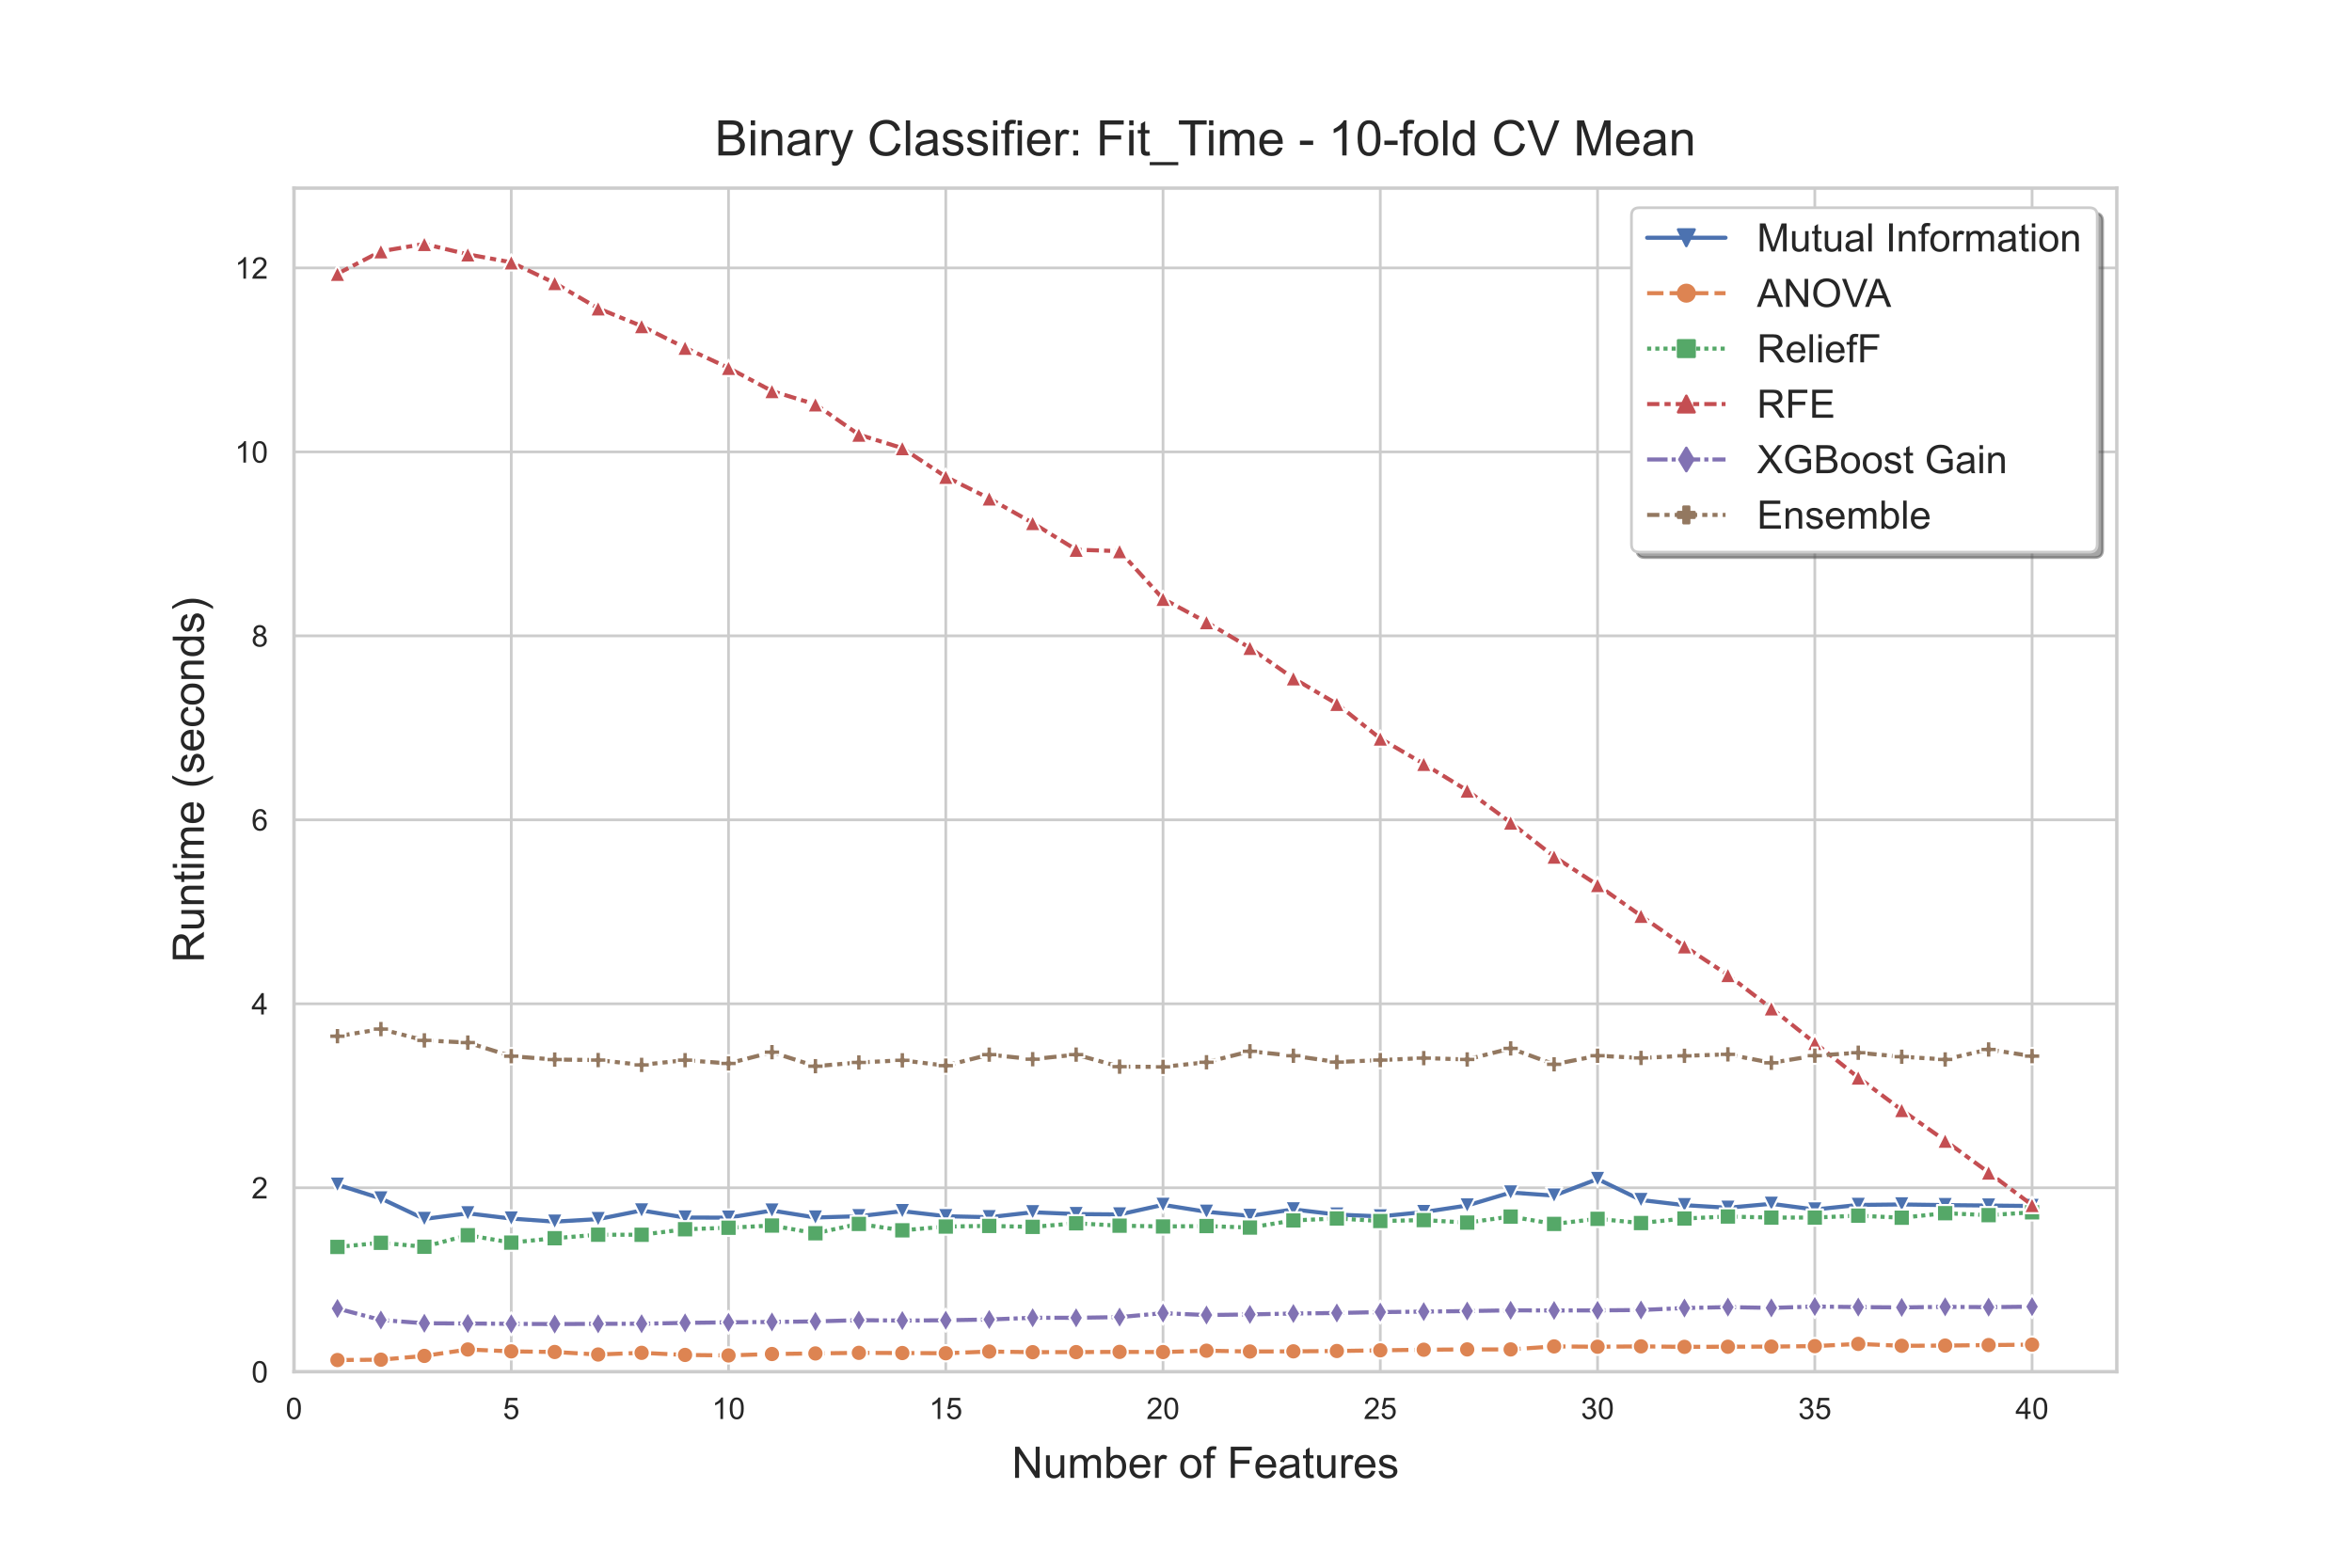 <?xml version="1.0" encoding="utf-8" standalone="no"?>
<!DOCTYPE svg PUBLIC "-//W3C//DTD SVG 1.1//EN"
  "http://www.w3.org/Graphics/SVG/1.1/DTD/svg11.dtd">
<!-- Created with matplotlib (https://matplotlib.org/) -->
<svg height="576pt" version="1.1" viewBox="0 0 864 576" width="864pt" xmlns="http://www.w3.org/2000/svg" xmlns:xlink="http://www.w3.org/1999/xlink">
 <defs>
  <style type="text/css">*{stroke-linecap:butt;stroke-linejoin:round;}</style>
 </defs>
 <g id="figure_1">
  <g id="patch_1">
   <path d="M 0 576 
L 864 576 
L 864 0 
L 0 0 
z
" style="fill:#ffffff;"/>
  </g>
  <g id="axes_1">
   <g id="patch_2">
    <path d="M 108 504 
L 777.6 504 
L 777.6 69.12 
L 108 69.12 
z
" style="fill:#ffffff;"/>
   </g>
   <g id="matplotlib.axis_1">
    <g id="xtick_1">
     <g id="line2d_1">
      <path clip-path="url(#pa2c1436297)" d="M 108 504 
L 108 69.12 
" style="fill:none;stroke:#cccccc;stroke-linecap:round;"/>
     </g>
     <g id="text_1">
      <!-- 0 -->
      <g style="fill:#262626;" transform="translate(104.941 521.374)scale(0.11 -0.11)">
       <defs>
        <path d="M 4.156 35.297 
Q 4.156 48 6.766 55.734 
Q 9.375 63.484 14.516 67.672 
Q 19.672 71.875 27.484 71.875 
Q 33.25 71.875 37.594 69.547 
Q 41.938 67.234 44.766 62.859 
Q 47.609 58.5 49.219 52.219 
Q 50.828 45.953 50.828 35.297 
Q 50.828 22.703 48.234 14.969 
Q 45.656 7.234 40.5 3 
Q 35.359 -1.219 27.484 -1.219 
Q 17.141 -1.219 11.234 6.203 
Q 4.156 15.141 4.156 35.297 
z
M 13.188 35.297 
Q 13.188 17.672 17.312 11.828 
Q 21.438 6 27.484 6 
Q 33.547 6 37.672 11.859 
Q 41.797 17.719 41.797 35.297 
Q 41.797 52.984 37.672 58.781 
Q 33.547 64.594 27.391 64.594 
Q 21.344 64.594 17.719 59.469 
Q 13.188 52.938 13.188 35.297 
z
" id="ArialMT-48"/>
       </defs>
       <use xlink:href="#ArialMT-48"/>
      </g>
     </g>
    </g>
    <g id="xtick_2">
     <g id="line2d_2">
      <path clip-path="url(#pa2c1436297)" d="M 187.809 504 
L 187.809 69.12 
" style="fill:none;stroke:#cccccc;stroke-linecap:round;"/>
     </g>
     <g id="text_2">
      <!-- 5 -->
      <g style="fill:#262626;" transform="translate(184.751 521.374)scale(0.11 -0.11)">
       <defs>
        <path d="M 4.156 18.75 
L 13.375 19.531 
Q 14.406 12.797 18.141 9.391 
Q 21.875 6 27.156 6 
Q 33.5 6 37.891 10.781 
Q 42.281 15.578 42.281 23.484 
Q 42.281 31 38.062 35.344 
Q 33.844 39.703 27 39.703 
Q 22.75 39.703 19.328 37.766 
Q 15.922 35.844 13.969 32.766 
L 5.719 33.844 
L 12.641 70.609 
L 48.25 70.609 
L 48.25 62.203 
L 19.672 62.203 
L 15.828 42.969 
Q 22.266 47.469 29.344 47.469 
Q 38.719 47.469 45.156 40.969 
Q 51.609 34.469 51.609 24.266 
Q 51.609 14.547 45.953 7.469 
Q 39.062 -1.219 27.156 -1.219 
Q 17.391 -1.219 11.203 4.25 
Q 5.031 9.719 4.156 18.75 
z
" id="ArialMT-53"/>
       </defs>
       <use xlink:href="#ArialMT-53"/>
      </g>
     </g>
    </g>
    <g id="xtick_3">
     <g id="line2d_3">
      <path clip-path="url(#pa2c1436297)" d="M 267.619 504 
L 267.619 69.12 
" style="fill:none;stroke:#cccccc;stroke-linecap:round;"/>
     </g>
     <g id="text_3">
      <!-- 10 -->
      <g style="fill:#262626;" transform="translate(261.502 521.374)scale(0.11 -0.11)">
       <defs>
        <path d="M 37.25 0 
L 28.469 0 
L 28.469 56 
Q 25.297 52.984 20.141 49.953 
Q 14.984 46.922 10.891 45.406 
L 10.891 53.906 
Q 18.266 57.375 23.781 62.297 
Q 29.297 67.234 31.594 71.875 
L 37.25 71.875 
z
" id="ArialMT-49"/>
       </defs>
       <use xlink:href="#ArialMT-49"/>
       <use x="55.615" xlink:href="#ArialMT-48"/>
      </g>
     </g>
    </g>
    <g id="xtick_4">
     <g id="line2d_4">
      <path clip-path="url(#pa2c1436297)" d="M 347.428 504 
L 347.428 69.12 
" style="fill:none;stroke:#cccccc;stroke-linecap:round;"/>
     </g>
     <g id="text_4">
      <!-- 15 -->
      <g style="fill:#262626;" transform="translate(341.311 521.374)scale(0.11 -0.11)">
       <use xlink:href="#ArialMT-49"/>
       <use x="55.615" xlink:href="#ArialMT-53"/>
      </g>
     </g>
    </g>
    <g id="xtick_5">
     <g id="line2d_5">
      <path clip-path="url(#pa2c1436297)" d="M 427.237 504 
L 427.237 69.12 
" style="fill:none;stroke:#cccccc;stroke-linecap:round;"/>
     </g>
     <g id="text_5">
      <!-- 20 -->
      <g style="fill:#262626;" transform="translate(421.12 521.374)scale(0.11 -0.11)">
       <defs>
        <path d="M 50.344 8.453 
L 50.344 0 
L 3.031 0 
Q 2.938 3.172 4.047 6.109 
Q 5.859 10.938 9.828 15.625 
Q 13.812 20.312 21.344 26.469 
Q 33.016 36.031 37.109 41.625 
Q 41.219 47.219 41.219 52.203 
Q 41.219 57.422 37.469 61 
Q 33.734 64.594 27.734 64.594 
Q 21.391 64.594 17.578 60.781 
Q 13.766 56.984 13.719 50.25 
L 4.688 51.172 
Q 5.609 61.281 11.656 66.578 
Q 17.719 71.875 27.938 71.875 
Q 38.234 71.875 44.234 66.156 
Q 50.25 60.453 50.25 52 
Q 50.25 47.703 48.484 43.547 
Q 46.734 39.406 42.656 34.812 
Q 38.578 30.219 29.109 22.219 
Q 21.188 15.578 18.938 13.203 
Q 16.703 10.844 15.234 8.453 
z
" id="ArialMT-50"/>
       </defs>
       <use xlink:href="#ArialMT-50"/>
       <use x="55.615" xlink:href="#ArialMT-48"/>
      </g>
     </g>
    </g>
    <g id="xtick_6">
     <g id="line2d_6">
      <path clip-path="url(#pa2c1436297)" d="M 507.046 504 
L 507.046 69.12 
" style="fill:none;stroke:#cccccc;stroke-linecap:round;"/>
     </g>
     <g id="text_6">
      <!-- 25 -->
      <g style="fill:#262626;" transform="translate(500.929 521.374)scale(0.11 -0.11)">
       <use xlink:href="#ArialMT-50"/>
       <use x="55.615" xlink:href="#ArialMT-53"/>
      </g>
     </g>
    </g>
    <g id="xtick_7">
     <g id="line2d_7">
      <path clip-path="url(#pa2c1436297)" d="M 586.856 504 
L 586.856 69.12 
" style="fill:none;stroke:#cccccc;stroke-linecap:round;"/>
     </g>
     <g id="text_7">
      <!-- 30 -->
      <g style="fill:#262626;" transform="translate(580.739 521.374)scale(0.11 -0.11)">
       <defs>
        <path d="M 4.203 18.891 
L 12.984 20.062 
Q 14.5 12.594 18.141 9.297 
Q 21.781 6 27 6 
Q 33.203 6 37.469 10.297 
Q 41.75 14.594 41.75 20.953 
Q 41.75 27 37.797 30.922 
Q 33.844 34.859 27.734 34.859 
Q 25.25 34.859 21.531 33.891 
L 22.516 41.609 
Q 23.391 41.5 23.922 41.5 
Q 29.547 41.5 34.031 44.422 
Q 38.531 47.359 38.531 53.469 
Q 38.531 58.297 35.25 61.469 
Q 31.984 64.656 26.812 64.656 
Q 21.688 64.656 18.266 61.422 
Q 14.844 58.203 13.875 51.766 
L 5.078 53.328 
Q 6.688 62.156 12.391 67.016 
Q 18.109 71.875 26.609 71.875 
Q 32.469 71.875 37.391 69.359 
Q 42.328 66.844 44.938 62.5 
Q 47.562 58.156 47.562 53.266 
Q 47.562 48.641 45.062 44.828 
Q 42.578 41.016 37.703 38.766 
Q 44.047 37.312 47.562 32.688 
Q 51.078 28.078 51.078 21.141 
Q 51.078 11.766 44.234 5.25 
Q 37.406 -1.266 26.953 -1.266 
Q 17.531 -1.266 11.297 4.344 
Q 5.078 9.969 4.203 18.891 
z
" id="ArialMT-51"/>
       </defs>
       <use xlink:href="#ArialMT-51"/>
       <use x="55.615" xlink:href="#ArialMT-48"/>
      </g>
     </g>
    </g>
    <g id="xtick_8">
     <g id="line2d_8">
      <path clip-path="url(#pa2c1436297)" d="M 666.665 504 
L 666.665 69.12 
" style="fill:none;stroke:#cccccc;stroke-linecap:round;"/>
     </g>
     <g id="text_8">
      <!-- 35 -->
      <g style="fill:#262626;" transform="translate(660.548 521.374)scale(0.11 -0.11)">
       <use xlink:href="#ArialMT-51"/>
       <use x="55.615" xlink:href="#ArialMT-53"/>
      </g>
     </g>
    </g>
    <g id="xtick_9">
     <g id="line2d_9">
      <path clip-path="url(#pa2c1436297)" d="M 746.474 504 
L 746.474 69.12 
" style="fill:none;stroke:#cccccc;stroke-linecap:round;"/>
     </g>
     <g id="text_9">
      <!-- 40 -->
      <g style="fill:#262626;" transform="translate(740.357 521.374)scale(0.11 -0.11)">
       <defs>
        <path d="M 32.328 0 
L 32.328 17.141 
L 1.266 17.141 
L 1.266 25.203 
L 33.938 71.578 
L 41.109 71.578 
L 41.109 25.203 
L 50.781 25.203 
L 50.781 17.141 
L 41.109 17.141 
L 41.109 0 
z
M 32.328 25.203 
L 32.328 57.469 
L 9.906 25.203 
z
" id="ArialMT-52"/>
       </defs>
       <use xlink:href="#ArialMT-52"/>
       <use x="55.615" xlink:href="#ArialMT-48"/>
      </g>
     </g>
    </g>
    <g id="text_10">
     <!-- Number of Features -->
     <g style="fill:#262626;" transform="translate(371.665 543.012)scale(0.16 -0.16)">
      <defs>
       <path d="M 7.625 0 
L 7.625 71.578 
L 17.328 71.578 
L 54.938 15.375 
L 54.938 71.578 
L 64.016 71.578 
L 64.016 0 
L 54.297 0 
L 16.703 56.25 
L 16.703 0 
z
" id="ArialMT-78"/>
       <path d="M 40.578 0 
L 40.578 7.625 
Q 34.516 -1.172 24.125 -1.172 
Q 19.531 -1.172 15.547 0.578 
Q 11.578 2.344 9.641 5 
Q 7.719 7.672 6.938 11.531 
Q 6.391 14.109 6.391 19.734 
L 6.391 51.859 
L 15.188 51.859 
L 15.188 23.094 
Q 15.188 16.219 15.719 13.812 
Q 16.547 10.359 19.234 8.375 
Q 21.922 6.391 25.875 6.391 
Q 29.828 6.391 33.297 8.422 
Q 36.766 10.453 38.203 13.938 
Q 39.656 17.438 39.656 24.078 
L 39.656 51.859 
L 48.438 51.859 
L 48.438 0 
z
" id="ArialMT-117"/>
       <path d="M 6.594 0 
L 6.594 51.859 
L 14.453 51.859 
L 14.453 44.578 
Q 16.891 48.391 20.938 50.703 
Q 25 53.031 30.172 53.031 
Q 35.938 53.031 39.625 50.641 
Q 43.312 48.25 44.828 43.953 
Q 50.984 53.031 60.844 53.031 
Q 68.562 53.031 72.703 48.75 
Q 76.859 44.484 76.859 35.594 
L 76.859 0 
L 68.109 0 
L 68.109 32.672 
Q 68.109 37.938 67.25 40.25 
Q 66.406 42.578 64.156 43.984 
Q 61.922 45.406 58.891 45.406 
Q 53.422 45.406 49.797 41.766 
Q 46.188 38.141 46.188 30.125 
L 46.188 0 
L 37.406 0 
L 37.406 33.688 
Q 37.406 39.547 35.25 42.469 
Q 33.109 45.406 28.219 45.406 
Q 24.516 45.406 21.359 43.453 
Q 18.219 41.5 16.797 37.734 
Q 15.375 33.984 15.375 26.906 
L 15.375 0 
z
" id="ArialMT-109"/>
       <path d="M 14.703 0 
L 6.547 0 
L 6.547 71.578 
L 15.328 71.578 
L 15.328 46.047 
Q 20.906 53.031 29.547 53.031 
Q 34.328 53.031 38.594 51.094 
Q 42.875 49.172 45.625 45.672 
Q 48.391 42.188 49.953 37.25 
Q 51.516 32.328 51.516 26.703 
Q 51.516 13.375 44.922 6.094 
Q 38.328 -1.172 29.109 -1.172 
Q 19.922 -1.172 14.703 6.5 
z
M 14.594 26.312 
Q 14.594 17 17.141 12.844 
Q 21.297 6.062 28.375 6.062 
Q 34.125 6.062 38.328 11.062 
Q 42.531 16.062 42.531 25.984 
Q 42.531 36.141 38.5 40.969 
Q 34.469 45.797 28.766 45.797 
Q 23 45.797 18.797 40.797 
Q 14.594 35.797 14.594 26.312 
z
" id="ArialMT-98"/>
       <path d="M 42.094 16.703 
L 51.172 15.578 
Q 49.031 7.625 43.219 3.219 
Q 37.406 -1.172 28.375 -1.172 
Q 17 -1.172 10.328 5.828 
Q 3.656 12.844 3.656 25.484 
Q 3.656 38.578 10.391 45.797 
Q 17.141 53.031 27.875 53.031 
Q 38.281 53.031 44.875 45.953 
Q 51.469 38.875 51.469 26.031 
Q 51.469 25.25 51.422 23.688 
L 12.75 23.688 
Q 13.234 15.141 17.578 10.594 
Q 21.922 6.062 28.422 6.062 
Q 33.25 6.062 36.672 8.594 
Q 40.094 11.141 42.094 16.703 
z
M 13.234 30.906 
L 42.188 30.906 
Q 41.609 37.453 38.875 40.719 
Q 34.672 45.797 27.984 45.797 
Q 21.922 45.797 17.797 41.75 
Q 13.672 37.703 13.234 30.906 
z
" id="ArialMT-101"/>
       <path d="M 6.5 0 
L 6.5 51.859 
L 14.406 51.859 
L 14.406 44 
Q 17.438 49.516 20 51.266 
Q 22.562 53.031 25.641 53.031 
Q 30.078 53.031 34.672 50.203 
L 31.641 42.047 
Q 28.422 43.953 25.203 43.953 
Q 22.312 43.953 20.016 42.219 
Q 17.719 40.484 16.75 37.406 
Q 15.281 32.719 15.281 27.156 
L 15.281 0 
z
" id="ArialMT-114"/>
       <path id="ArialMT-32"/>
       <path d="M 3.328 25.922 
Q 3.328 40.328 11.328 47.266 
Q 18.016 53.031 27.641 53.031 
Q 38.328 53.031 45.109 46.016 
Q 51.906 39.016 51.906 26.656 
Q 51.906 16.656 48.906 10.906 
Q 45.906 5.172 40.156 2 
Q 34.422 -1.172 27.641 -1.172 
Q 16.75 -1.172 10.031 5.812 
Q 3.328 12.797 3.328 25.922 
z
M 12.359 25.922 
Q 12.359 15.969 16.703 11.016 
Q 21.047 6.062 27.641 6.062 
Q 34.188 6.062 38.531 11.031 
Q 42.875 16.016 42.875 26.219 
Q 42.875 35.844 38.5 40.797 
Q 34.125 45.75 27.641 45.75 
Q 21.047 45.75 16.703 40.812 
Q 12.359 35.891 12.359 25.922 
z
" id="ArialMT-111"/>
       <path d="M 8.688 0 
L 8.688 45.016 
L 0.922 45.016 
L 0.922 51.859 
L 8.688 51.859 
L 8.688 57.375 
Q 8.688 62.594 9.625 65.141 
Q 10.891 68.562 14.078 70.672 
Q 17.281 72.797 23.047 72.797 
Q 26.766 72.797 31.25 71.922 
L 29.938 64.266 
Q 27.203 64.75 24.75 64.75 
Q 20.75 64.75 19.094 63.031 
Q 17.438 61.328 17.438 56.641 
L 17.438 51.859 
L 27.547 51.859 
L 27.547 45.016 
L 17.438 45.016 
L 17.438 0 
z
" id="ArialMT-102"/>
       <path d="M 8.203 0 
L 8.203 71.578 
L 56.5 71.578 
L 56.5 63.141 
L 17.672 63.141 
L 17.672 40.969 
L 51.266 40.969 
L 51.266 32.516 
L 17.672 32.516 
L 17.672 0 
z
" id="ArialMT-70"/>
       <path d="M 40.438 6.391 
Q 35.547 2.25 31.031 0.531 
Q 26.516 -1.172 21.344 -1.172 
Q 12.797 -1.172 8.203 3 
Q 3.609 7.172 3.609 13.672 
Q 3.609 17.484 5.344 20.625 
Q 7.078 23.781 9.891 25.688 
Q 12.703 27.594 16.219 28.562 
Q 18.797 29.25 24.031 29.891 
Q 34.672 31.156 39.703 32.906 
Q 39.75 34.719 39.75 35.203 
Q 39.75 40.578 37.25 42.781 
Q 33.891 45.75 27.25 45.75 
Q 21.047 45.75 18.094 43.578 
Q 15.141 41.406 13.719 35.891 
L 5.125 37.062 
Q 6.297 42.578 8.984 45.969 
Q 11.672 49.359 16.75 51.188 
Q 21.828 53.031 28.516 53.031 
Q 35.156 53.031 39.297 51.469 
Q 43.453 49.906 45.406 47.531 
Q 47.359 45.172 48.141 41.547 
Q 48.578 39.312 48.578 33.453 
L 48.578 21.734 
Q 48.578 9.469 49.141 6.219 
Q 49.703 2.984 51.375 0 
L 42.188 0 
Q 40.828 2.734 40.438 6.391 
z
M 39.703 26.031 
Q 34.906 24.078 25.344 22.703 
Q 19.922 21.922 17.672 20.938 
Q 15.438 19.969 14.203 18.094 
Q 12.984 16.219 12.984 13.922 
Q 12.984 10.406 15.641 8.062 
Q 18.312 5.719 23.438 5.719 
Q 28.516 5.719 32.469 7.938 
Q 36.422 10.156 38.281 14.016 
Q 39.703 17 39.703 22.797 
z
" id="ArialMT-97"/>
       <path d="M 25.781 7.859 
L 27.047 0.094 
Q 23.344 -0.688 20.406 -0.688 
Q 15.625 -0.688 12.984 0.828 
Q 10.359 2.344 9.281 4.812 
Q 8.203 7.281 8.203 15.188 
L 8.203 45.016 
L 1.766 45.016 
L 1.766 51.859 
L 8.203 51.859 
L 8.203 64.703 
L 16.938 69.969 
L 16.938 51.859 
L 25.781 51.859 
L 25.781 45.016 
L 16.938 45.016 
L 16.938 14.703 
Q 16.938 10.938 17.406 9.859 
Q 17.875 8.797 18.922 8.156 
Q 19.969 7.516 21.922 7.516 
Q 23.391 7.516 25.781 7.859 
z
" id="ArialMT-116"/>
       <path d="M 3.078 15.484 
L 11.766 16.844 
Q 12.5 11.625 15.844 8.844 
Q 19.188 6.062 25.203 6.062 
Q 31.25 6.062 34.172 8.516 
Q 37.109 10.984 37.109 14.312 
Q 37.109 17.281 34.516 19 
Q 32.719 20.172 25.531 21.969 
Q 15.875 24.422 12.141 26.203 
Q 8.406 27.984 6.469 31.125 
Q 4.547 34.281 4.547 38.094 
Q 4.547 41.547 6.125 44.5 
Q 7.719 47.469 10.453 49.422 
Q 12.5 50.922 16.031 51.969 
Q 19.578 53.031 23.641 53.031 
Q 29.734 53.031 34.344 51.266 
Q 38.969 49.516 41.156 46.5 
Q 43.359 43.5 44.188 38.484 
L 35.594 37.312 
Q 35.016 41.312 32.203 43.547 
Q 29.391 45.797 24.266 45.797 
Q 18.219 45.797 15.625 43.797 
Q 13.031 41.797 13.031 39.109 
Q 13.031 37.406 14.109 36.031 
Q 15.188 34.625 17.484 33.688 
Q 18.797 33.203 25.25 31.453 
Q 34.578 28.953 38.25 27.359 
Q 41.938 25.781 44.031 22.75 
Q 46.141 19.734 46.141 15.234 
Q 46.141 10.844 43.578 6.953 
Q 41.016 3.078 36.172 0.953 
Q 31.344 -1.172 25.25 -1.172 
Q 15.141 -1.172 9.844 3.031 
Q 4.547 7.234 3.078 15.484 
z
" id="ArialMT-115"/>
      </defs>
      <use xlink:href="#ArialMT-78"/>
      <use x="72.217" xlink:href="#ArialMT-117"/>
      <use x="127.832" xlink:href="#ArialMT-109"/>
      <use x="211.133" xlink:href="#ArialMT-98"/>
      <use x="266.748" xlink:href="#ArialMT-101"/>
      <use x="322.363" xlink:href="#ArialMT-114"/>
      <use x="355.664" xlink:href="#ArialMT-32"/>
      <use x="383.447" xlink:href="#ArialMT-111"/>
      <use x="439.062" xlink:href="#ArialMT-102"/>
      <use x="466.846" xlink:href="#ArialMT-32"/>
      <use x="494.629" xlink:href="#ArialMT-70"/>
      <use x="555.713" xlink:href="#ArialMT-101"/>
      <use x="611.328" xlink:href="#ArialMT-97"/>
      <use x="666.943" xlink:href="#ArialMT-116"/>
      <use x="694.727" xlink:href="#ArialMT-117"/>
      <use x="750.342" xlink:href="#ArialMT-114"/>
      <use x="783.643" xlink:href="#ArialMT-101"/>
      <use x="839.258" xlink:href="#ArialMT-115"/>
     </g>
    </g>
   </g>
   <g id="matplotlib.axis_2">
    <g id="ytick_1">
     <g id="line2d_10">
      <path clip-path="url(#pa2c1436297)" d="M 108 504 
L 777.6 504 
" style="fill:none;stroke:#cccccc;stroke-linecap:round;"/>
     </g>
     <g id="text_11">
      <!-- 0 -->
      <g style="fill:#262626;" transform="translate(92.383 507.937)scale(0.11 -0.11)">
       <use xlink:href="#ArialMT-48"/>
      </g>
     </g>
    </g>
    <g id="ytick_2">
     <g id="line2d_11">
      <path clip-path="url(#pa2c1436297)" d="M 108 436.407 
L 777.6 436.407 
" style="fill:none;stroke:#cccccc;stroke-linecap:round;"/>
     </g>
     <g id="text_12">
      <!-- 2 -->
      <g style="fill:#262626;" transform="translate(92.383 440.344)scale(0.11 -0.11)">
       <use xlink:href="#ArialMT-50"/>
      </g>
     </g>
    </g>
    <g id="ytick_3">
     <g id="line2d_12">
      <path clip-path="url(#pa2c1436297)" d="M 108 368.814 
L 777.6 368.814 
" style="fill:none;stroke:#cccccc;stroke-linecap:round;"/>
     </g>
     <g id="text_13">
      <!-- 4 -->
      <g style="fill:#262626;" transform="translate(92.383 372.751)scale(0.11 -0.11)">
       <use xlink:href="#ArialMT-52"/>
      </g>
     </g>
    </g>
    <g id="ytick_4">
     <g id="line2d_13">
      <path clip-path="url(#pa2c1436297)" d="M 108 301.221 
L 777.6 301.221 
" style="fill:none;stroke:#cccccc;stroke-linecap:round;"/>
     </g>
     <g id="text_14">
      <!-- 6 -->
      <g style="fill:#262626;" transform="translate(92.383 305.158)scale(0.11 -0.11)">
       <defs>
        <path d="M 49.75 54.047 
L 41.016 53.375 
Q 39.844 58.547 37.703 60.891 
Q 34.125 64.656 28.906 64.656 
Q 24.703 64.656 21.531 62.312 
Q 17.391 59.281 14.984 53.469 
Q 12.594 47.656 12.5 36.922 
Q 15.672 41.75 20.266 44.094 
Q 24.859 46.438 29.891 46.438 
Q 38.672 46.438 44.844 39.969 
Q 51.031 33.5 51.031 23.25 
Q 51.031 16.5 48.125 10.719 
Q 45.219 4.938 40.141 1.859 
Q 35.062 -1.219 28.609 -1.219 
Q 17.625 -1.219 10.688 6.859 
Q 3.766 14.938 3.766 33.5 
Q 3.766 54.25 11.422 63.672 
Q 18.109 71.875 29.438 71.875 
Q 37.891 71.875 43.281 67.141 
Q 48.688 62.406 49.75 54.047 
z
M 13.875 23.188 
Q 13.875 18.656 15.797 14.5 
Q 17.719 10.359 21.188 8.172 
Q 24.656 6 28.469 6 
Q 34.031 6 38.031 10.484 
Q 42.047 14.984 42.047 22.703 
Q 42.047 30.125 38.078 34.391 
Q 34.125 38.672 28.125 38.672 
Q 22.172 38.672 18.016 34.391 
Q 13.875 30.125 13.875 23.188 
z
" id="ArialMT-54"/>
       </defs>
       <use xlink:href="#ArialMT-54"/>
      </g>
     </g>
    </g>
    <g id="ytick_5">
     <g id="line2d_14">
      <path clip-path="url(#pa2c1436297)" d="M 108 233.628 
L 777.6 233.628 
" style="fill:none;stroke:#cccccc;stroke-linecap:round;"/>
     </g>
     <g id="text_15">
      <!-- 8 -->
      <g style="fill:#262626;" transform="translate(92.383 237.565)scale(0.11 -0.11)">
       <defs>
        <path d="M 17.672 38.812 
Q 12.203 40.828 9.562 44.531 
Q 6.938 48.25 6.938 53.422 
Q 6.938 61.234 12.547 66.547 
Q 18.172 71.875 27.484 71.875 
Q 36.859 71.875 42.578 66.422 
Q 48.297 60.984 48.297 53.172 
Q 48.297 48.188 45.672 44.5 
Q 43.062 40.828 37.75 38.812 
Q 44.344 36.672 47.781 31.875 
Q 51.219 27.094 51.219 20.453 
Q 51.219 11.281 44.719 5.031 
Q 38.234 -1.219 27.641 -1.219 
Q 17.047 -1.219 10.547 5.047 
Q 4.047 11.328 4.047 20.703 
Q 4.047 27.688 7.594 32.391 
Q 11.141 37.109 17.672 38.812 
z
M 15.922 53.719 
Q 15.922 48.641 19.188 45.406 
Q 22.469 42.188 27.688 42.188 
Q 32.766 42.188 36.016 45.375 
Q 39.266 48.578 39.266 53.219 
Q 39.266 58.062 35.906 61.359 
Q 32.562 64.656 27.594 64.656 
Q 22.562 64.656 19.234 61.422 
Q 15.922 58.203 15.922 53.719 
z
M 13.094 20.656 
Q 13.094 16.891 14.875 13.375 
Q 16.656 9.859 20.172 7.922 
Q 23.688 6 27.734 6 
Q 34.031 6 38.125 10.047 
Q 42.234 14.109 42.234 20.359 
Q 42.234 26.703 38.016 30.859 
Q 33.797 35.016 27.438 35.016 
Q 21.234 35.016 17.156 30.906 
Q 13.094 26.812 13.094 20.656 
z
" id="ArialMT-56"/>
       </defs>
       <use xlink:href="#ArialMT-56"/>
      </g>
     </g>
    </g>
    <g id="ytick_6">
     <g id="line2d_15">
      <path clip-path="url(#pa2c1436297)" d="M 108 166.035 
L 777.6 166.035 
" style="fill:none;stroke:#cccccc;stroke-linecap:round;"/>
     </g>
     <g id="text_16">
      <!-- 10 -->
      <g style="fill:#262626;" transform="translate(86.266 169.972)scale(0.11 -0.11)">
       <use xlink:href="#ArialMT-49"/>
       <use x="55.615" xlink:href="#ArialMT-48"/>
      </g>
     </g>
    </g>
    <g id="ytick_7">
     <g id="line2d_16">
      <path clip-path="url(#pa2c1436297)" d="M 108 98.442 
L 777.6 98.442 
" style="fill:none;stroke:#cccccc;stroke-linecap:round;"/>
     </g>
     <g id="text_17">
      <!-- 12 -->
      <g style="fill:#262626;" transform="translate(86.266 102.379)scale(0.11 -0.11)">
       <use xlink:href="#ArialMT-49"/>
       <use x="55.615" xlink:href="#ArialMT-50"/>
      </g>
     </g>
    </g>
    <g id="text_18">
     <!-- Runtime (seconds) -->
     <g style="fill:#262626;" transform="translate(74.898 353.692)rotate(-90)scale(0.16 -0.16)">
      <defs>
       <path d="M 7.859 0 
L 7.859 71.578 
L 39.594 71.578 
Q 49.172 71.578 54.141 69.641 
Q 59.125 67.719 62.109 62.828 
Q 65.094 57.953 65.094 52.047 
Q 65.094 44.438 60.156 39.203 
Q 55.219 33.984 44.922 32.562 
Q 48.688 30.766 50.641 29 
Q 54.781 25.203 58.5 19.484 
L 70.953 0 
L 59.031 0 
L 49.562 14.891 
Q 45.406 21.344 42.719 24.75 
Q 40.047 28.172 37.922 29.531 
Q 35.797 30.906 33.594 31.453 
Q 31.984 31.781 28.328 31.781 
L 17.328 31.781 
L 17.328 0 
z
M 17.328 39.984 
L 37.703 39.984 
Q 44.188 39.984 47.844 41.328 
Q 51.516 42.672 53.422 45.625 
Q 55.328 48.578 55.328 52.047 
Q 55.328 57.125 51.641 60.391 
Q 47.953 63.672 39.984 63.672 
L 17.328 63.672 
z
" id="ArialMT-82"/>
       <path d="M 6.594 0 
L 6.594 51.859 
L 14.5 51.859 
L 14.5 44.484 
Q 20.219 53.031 31 53.031 
Q 35.688 53.031 39.625 51.344 
Q 43.562 49.656 45.516 46.922 
Q 47.469 44.188 48.25 40.438 
Q 48.734 37.984 48.734 31.891 
L 48.734 0 
L 39.938 0 
L 39.938 31.547 
Q 39.938 36.922 38.906 39.578 
Q 37.891 42.234 35.281 43.812 
Q 32.672 45.406 29.156 45.406 
Q 23.531 45.406 19.453 41.844 
Q 15.375 38.281 15.375 28.328 
L 15.375 0 
z
" id="ArialMT-110"/>
       <path d="M 6.641 61.469 
L 6.641 71.578 
L 15.438 71.578 
L 15.438 61.469 
z
M 6.641 0 
L 6.641 51.859 
L 15.438 51.859 
L 15.438 0 
z
" id="ArialMT-105"/>
       <path d="M 23.391 -21.047 
Q 16.109 -11.859 11.078 0.438 
Q 6.062 12.75 6.062 25.922 
Q 6.062 37.547 9.812 48.188 
Q 14.203 60.547 23.391 72.797 
L 29.688 72.797 
Q 23.781 62.641 21.875 58.297 
Q 18.891 51.562 17.188 44.234 
Q 15.094 35.109 15.094 25.875 
Q 15.094 2.391 29.688 -21.047 
z
" id="ArialMT-40"/>
       <path d="M 40.438 19 
L 49.078 17.875 
Q 47.656 8.938 41.812 3.875 
Q 35.984 -1.172 27.484 -1.172 
Q 16.844 -1.172 10.375 5.781 
Q 3.906 12.75 3.906 25.734 
Q 3.906 34.125 6.688 40.422 
Q 9.469 46.734 15.156 49.875 
Q 20.844 53.031 27.547 53.031 
Q 35.984 53.031 41.359 48.75 
Q 46.734 44.484 48.25 36.625 
L 39.703 35.297 
Q 38.484 40.531 35.375 43.156 
Q 32.281 45.797 27.875 45.797 
Q 21.234 45.797 17.078 41.031 
Q 12.938 36.281 12.938 25.984 
Q 12.938 15.531 16.938 10.797 
Q 20.953 6.062 27.391 6.062 
Q 32.562 6.062 36.031 9.234 
Q 39.5 12.406 40.438 19 
z
" id="ArialMT-99"/>
       <path d="M 40.234 0 
L 40.234 6.547 
Q 35.297 -1.172 25.734 -1.172 
Q 19.531 -1.172 14.328 2.25 
Q 9.125 5.672 6.266 11.797 
Q 3.422 17.922 3.422 25.875 
Q 3.422 33.641 6 39.969 
Q 8.594 46.297 13.766 49.656 
Q 18.953 53.031 25.344 53.031 
Q 30.031 53.031 33.688 51.047 
Q 37.359 49.078 39.656 45.906 
L 39.656 71.578 
L 48.391 71.578 
L 48.391 0 
z
M 12.453 25.875 
Q 12.453 15.922 16.641 10.984 
Q 20.844 6.062 26.562 6.062 
Q 32.328 6.062 36.344 10.766 
Q 40.375 15.484 40.375 25.141 
Q 40.375 35.797 36.266 40.766 
Q 32.172 45.75 26.172 45.75 
Q 20.312 45.75 16.375 40.969 
Q 12.453 36.188 12.453 25.875 
z
" id="ArialMT-100"/>
       <path d="M 12.359 -21.047 
L 6.062 -21.047 
Q 20.656 2.391 20.656 25.875 
Q 20.656 35.062 18.562 44.094 
Q 16.891 51.422 13.922 58.156 
Q 12.016 62.547 6.062 72.797 
L 12.359 72.797 
Q 21.531 60.547 25.922 48.188 
Q 29.688 37.547 29.688 25.922 
Q 29.688 12.75 24.625 0.438 
Q 19.578 -11.859 12.359 -21.047 
z
" id="ArialMT-41"/>
      </defs>
      <use xlink:href="#ArialMT-82"/>
      <use x="72.217" xlink:href="#ArialMT-117"/>
      <use x="127.832" xlink:href="#ArialMT-110"/>
      <use x="183.447" xlink:href="#ArialMT-116"/>
      <use x="211.23" xlink:href="#ArialMT-105"/>
      <use x="233.447" xlink:href="#ArialMT-109"/>
      <use x="316.748" xlink:href="#ArialMT-101"/>
      <use x="372.363" xlink:href="#ArialMT-32"/>
      <use x="400.146" xlink:href="#ArialMT-40"/>
      <use x="433.447" xlink:href="#ArialMT-115"/>
      <use x="483.447" xlink:href="#ArialMT-101"/>
      <use x="539.062" xlink:href="#ArialMT-99"/>
      <use x="589.062" xlink:href="#ArialMT-111"/>
      <use x="644.678" xlink:href="#ArialMT-110"/>
      <use x="700.293" xlink:href="#ArialMT-100"/>
      <use x="755.908" xlink:href="#ArialMT-115"/>
      <use x="805.908" xlink:href="#ArialMT-41"/>
     </g>
    </g>
   </g>
   <g id="line2d_17">
    <path clip-path="url(#pa2c1436297)" d="M 123.962 435.297 
L 139.924 440.33 
L 155.886 447.868 
L 171.847 445.801 
L 187.809 447.723 
L 203.771 448.855 
L 219.733 447.926 
L 235.695 444.747 
L 251.657 447.345 
L 267.619 447.389 
L 283.58 444.778 
L 299.542 447.338 
L 315.504 446.865 
L 331.466 445.004 
L 347.428 446.858 
L 363.39 447.223 
L 379.352 445.406 
L 395.313 446.071 
L 411.275 446.203 
L 427.237 442.684 
L 443.199 445.23 
L 459.161 446.737 
L 475.123 444.356 
L 491.085 446.251 
L 507.046 446.926 
L 523.008 445.332 
L 538.97 442.924 
L 554.932 438.161 
L 570.894 439.286 
L 586.856 433.196 
L 602.818 440.904 
L 618.779 442.802 
L 634.741 443.744 
L 650.703 442.299 
L 666.665 444.4 
L 682.627 442.721 
L 698.589 442.538 
L 714.551 442.775 
L 730.513 442.934 
L 746.474 443.109 
" style="fill:none;stroke:#4c72b0;stroke-linecap:round;stroke-width:1.5;"/>
    <defs>
     <path d="M -0 3 
L 3 -3 
L -3 -3 
z
" id="m5bbeea400e" style="stroke:#ffffff;stroke-linejoin:miter;stroke-width:0.75;"/>
    </defs>
    <g clip-path="url(#pa2c1436297)">
     <use style="fill:#4c72b0;stroke:#ffffff;stroke-linejoin:miter;stroke-width:0.75;" x="123.962" xlink:href="#m5bbeea400e" y="435.297"/>
     <use style="fill:#4c72b0;stroke:#ffffff;stroke-linejoin:miter;stroke-width:0.75;" x="139.924" xlink:href="#m5bbeea400e" y="440.33"/>
     <use style="fill:#4c72b0;stroke:#ffffff;stroke-linejoin:miter;stroke-width:0.75;" x="155.886" xlink:href="#m5bbeea400e" y="447.868"/>
     <use style="fill:#4c72b0;stroke:#ffffff;stroke-linejoin:miter;stroke-width:0.75;" x="171.847" xlink:href="#m5bbeea400e" y="445.801"/>
     <use style="fill:#4c72b0;stroke:#ffffff;stroke-linejoin:miter;stroke-width:0.75;" x="187.809" xlink:href="#m5bbeea400e" y="447.723"/>
     <use style="fill:#4c72b0;stroke:#ffffff;stroke-linejoin:miter;stroke-width:0.75;" x="203.771" xlink:href="#m5bbeea400e" y="448.855"/>
     <use style="fill:#4c72b0;stroke:#ffffff;stroke-linejoin:miter;stroke-width:0.75;" x="219.733" xlink:href="#m5bbeea400e" y="447.926"/>
     <use style="fill:#4c72b0;stroke:#ffffff;stroke-linejoin:miter;stroke-width:0.75;" x="235.695" xlink:href="#m5bbeea400e" y="444.747"/>
     <use style="fill:#4c72b0;stroke:#ffffff;stroke-linejoin:miter;stroke-width:0.75;" x="251.657" xlink:href="#m5bbeea400e" y="447.345"/>
     <use style="fill:#4c72b0;stroke:#ffffff;stroke-linejoin:miter;stroke-width:0.75;" x="267.619" xlink:href="#m5bbeea400e" y="447.389"/>
     <use style="fill:#4c72b0;stroke:#ffffff;stroke-linejoin:miter;stroke-width:0.75;" x="283.58" xlink:href="#m5bbeea400e" y="444.778"/>
     <use style="fill:#4c72b0;stroke:#ffffff;stroke-linejoin:miter;stroke-width:0.75;" x="299.542" xlink:href="#m5bbeea400e" y="447.338"/>
     <use style="fill:#4c72b0;stroke:#ffffff;stroke-linejoin:miter;stroke-width:0.75;" x="315.504" xlink:href="#m5bbeea400e" y="446.865"/>
     <use style="fill:#4c72b0;stroke:#ffffff;stroke-linejoin:miter;stroke-width:0.75;" x="331.466" xlink:href="#m5bbeea400e" y="445.004"/>
     <use style="fill:#4c72b0;stroke:#ffffff;stroke-linejoin:miter;stroke-width:0.75;" x="347.428" xlink:href="#m5bbeea400e" y="446.858"/>
     <use style="fill:#4c72b0;stroke:#ffffff;stroke-linejoin:miter;stroke-width:0.75;" x="363.39" xlink:href="#m5bbeea400e" y="447.223"/>
     <use style="fill:#4c72b0;stroke:#ffffff;stroke-linejoin:miter;stroke-width:0.75;" x="379.352" xlink:href="#m5bbeea400e" y="445.406"/>
     <use style="fill:#4c72b0;stroke:#ffffff;stroke-linejoin:miter;stroke-width:0.75;" x="395.313" xlink:href="#m5bbeea400e" y="446.071"/>
     <use style="fill:#4c72b0;stroke:#ffffff;stroke-linejoin:miter;stroke-width:0.75;" x="411.275" xlink:href="#m5bbeea400e" y="446.203"/>
     <use style="fill:#4c72b0;stroke:#ffffff;stroke-linejoin:miter;stroke-width:0.75;" x="427.237" xlink:href="#m5bbeea400e" y="442.684"/>
     <use style="fill:#4c72b0;stroke:#ffffff;stroke-linejoin:miter;stroke-width:0.75;" x="443.199" xlink:href="#m5bbeea400e" y="445.23"/>
     <use style="fill:#4c72b0;stroke:#ffffff;stroke-linejoin:miter;stroke-width:0.75;" x="459.161" xlink:href="#m5bbeea400e" y="446.737"/>
     <use style="fill:#4c72b0;stroke:#ffffff;stroke-linejoin:miter;stroke-width:0.75;" x="475.123" xlink:href="#m5bbeea400e" y="444.356"/>
     <use style="fill:#4c72b0;stroke:#ffffff;stroke-linejoin:miter;stroke-width:0.75;" x="491.085" xlink:href="#m5bbeea400e" y="446.251"/>
     <use style="fill:#4c72b0;stroke:#ffffff;stroke-linejoin:miter;stroke-width:0.75;" x="507.046" xlink:href="#m5bbeea400e" y="446.926"/>
     <use style="fill:#4c72b0;stroke:#ffffff;stroke-linejoin:miter;stroke-width:0.75;" x="523.008" xlink:href="#m5bbeea400e" y="445.332"/>
     <use style="fill:#4c72b0;stroke:#ffffff;stroke-linejoin:miter;stroke-width:0.75;" x="538.97" xlink:href="#m5bbeea400e" y="442.924"/>
     <use style="fill:#4c72b0;stroke:#ffffff;stroke-linejoin:miter;stroke-width:0.75;" x="554.932" xlink:href="#m5bbeea400e" y="438.161"/>
     <use style="fill:#4c72b0;stroke:#ffffff;stroke-linejoin:miter;stroke-width:0.75;" x="570.894" xlink:href="#m5bbeea400e" y="439.286"/>
     <use style="fill:#4c72b0;stroke:#ffffff;stroke-linejoin:miter;stroke-width:0.75;" x="586.856" xlink:href="#m5bbeea400e" y="433.196"/>
     <use style="fill:#4c72b0;stroke:#ffffff;stroke-linejoin:miter;stroke-width:0.75;" x="602.818" xlink:href="#m5bbeea400e" y="440.904"/>
     <use style="fill:#4c72b0;stroke:#ffffff;stroke-linejoin:miter;stroke-width:0.75;" x="618.779" xlink:href="#m5bbeea400e" y="442.802"/>
     <use style="fill:#4c72b0;stroke:#ffffff;stroke-linejoin:miter;stroke-width:0.75;" x="634.741" xlink:href="#m5bbeea400e" y="443.744"/>
     <use style="fill:#4c72b0;stroke:#ffffff;stroke-linejoin:miter;stroke-width:0.75;" x="650.703" xlink:href="#m5bbeea400e" y="442.299"/>
     <use style="fill:#4c72b0;stroke:#ffffff;stroke-linejoin:miter;stroke-width:0.75;" x="666.665" xlink:href="#m5bbeea400e" y="444.4"/>
     <use style="fill:#4c72b0;stroke:#ffffff;stroke-linejoin:miter;stroke-width:0.75;" x="682.627" xlink:href="#m5bbeea400e" y="442.721"/>
     <use style="fill:#4c72b0;stroke:#ffffff;stroke-linejoin:miter;stroke-width:0.75;" x="698.589" xlink:href="#m5bbeea400e" y="442.538"/>
     <use style="fill:#4c72b0;stroke:#ffffff;stroke-linejoin:miter;stroke-width:0.75;" x="714.551" xlink:href="#m5bbeea400e" y="442.775"/>
     <use style="fill:#4c72b0;stroke:#ffffff;stroke-linejoin:miter;stroke-width:0.75;" x="730.513" xlink:href="#m5bbeea400e" y="442.934"/>
     <use style="fill:#4c72b0;stroke:#ffffff;stroke-linejoin:miter;stroke-width:0.75;" x="746.474" xlink:href="#m5bbeea400e" y="443.109"/>
    </g>
   </g>
   <g id="line2d_18">
    <path clip-path="url(#pa2c1436297)" d="M 123.962 499.707 
L 139.924 499.575 
L 155.886 498.187 
L 171.847 495.833 
L 187.809 496.512 
L 203.771 496.748 
L 219.733 497.674 
L 235.695 497.056 
L 251.657 497.829 
L 267.619 498.015 
L 283.58 497.491 
L 299.542 497.282 
L 315.504 497.059 
L 331.466 497.133 
L 347.428 497.208 
L 363.39 496.583 
L 379.352 496.819 
L 395.313 496.792 
L 411.275 496.708 
L 427.237 496.769 
L 443.199 496.276 
L 459.161 496.566 
L 475.123 496.509 
L 491.085 496.387 
L 507.046 496.134 
L 523.008 495.918 
L 538.97 495.799 
L 554.932 495.803 
L 570.894 494.695 
L 586.856 494.82 
L 602.818 494.685 
L 618.779 494.86 
L 634.741 494.816 
L 650.703 494.762 
L 666.665 494.587 
L 682.627 493.776 
L 698.589 494.472 
L 714.551 494.394 
L 730.513 494.205 
L 746.474 494.046 
" style="fill:none;stroke:#dd8452;stroke-dasharray:6,2.25;stroke-dashoffset:0;stroke-width:1.5;"/>
    <defs>
     <path d="M 0 3 
C 0.796 3 1.559 2.684 2.121 2.121 
C 2.684 1.559 3 0.796 3 0 
C 3 -0.796 2.684 -1.559 2.121 -2.121 
C 1.559 -2.684 0.796 -3 0 -3 
C -0.796 -3 -1.559 -2.684 -2.121 -2.121 
C -2.684 -1.559 -3 -0.796 -3 0 
C -3 0.796 -2.684 1.559 -2.121 2.121 
C -1.559 2.684 -0.796 3 0 3 
z
" id="m86fe37af99" style="stroke:#ffffff;stroke-width:0.75;"/>
    </defs>
    <g clip-path="url(#pa2c1436297)">
     <use style="fill:#dd8452;stroke:#ffffff;stroke-width:0.75;" x="123.962" xlink:href="#m86fe37af99" y="499.707"/>
     <use style="fill:#dd8452;stroke:#ffffff;stroke-width:0.75;" x="139.924" xlink:href="#m86fe37af99" y="499.575"/>
     <use style="fill:#dd8452;stroke:#ffffff;stroke-width:0.75;" x="155.886" xlink:href="#m86fe37af99" y="498.187"/>
     <use style="fill:#dd8452;stroke:#ffffff;stroke-width:0.75;" x="171.847" xlink:href="#m86fe37af99" y="495.833"/>
     <use style="fill:#dd8452;stroke:#ffffff;stroke-width:0.75;" x="187.809" xlink:href="#m86fe37af99" y="496.512"/>
     <use style="fill:#dd8452;stroke:#ffffff;stroke-width:0.75;" x="203.771" xlink:href="#m86fe37af99" y="496.748"/>
     <use style="fill:#dd8452;stroke:#ffffff;stroke-width:0.75;" x="219.733" xlink:href="#m86fe37af99" y="497.674"/>
     <use style="fill:#dd8452;stroke:#ffffff;stroke-width:0.75;" x="235.695" xlink:href="#m86fe37af99" y="497.056"/>
     <use style="fill:#dd8452;stroke:#ffffff;stroke-width:0.75;" x="251.657" xlink:href="#m86fe37af99" y="497.829"/>
     <use style="fill:#dd8452;stroke:#ffffff;stroke-width:0.75;" x="267.619" xlink:href="#m86fe37af99" y="498.015"/>
     <use style="fill:#dd8452;stroke:#ffffff;stroke-width:0.75;" x="283.58" xlink:href="#m86fe37af99" y="497.491"/>
     <use style="fill:#dd8452;stroke:#ffffff;stroke-width:0.75;" x="299.542" xlink:href="#m86fe37af99" y="497.282"/>
     <use style="fill:#dd8452;stroke:#ffffff;stroke-width:0.75;" x="315.504" xlink:href="#m86fe37af99" y="497.059"/>
     <use style="fill:#dd8452;stroke:#ffffff;stroke-width:0.75;" x="331.466" xlink:href="#m86fe37af99" y="497.133"/>
     <use style="fill:#dd8452;stroke:#ffffff;stroke-width:0.75;" x="347.428" xlink:href="#m86fe37af99" y="497.208"/>
     <use style="fill:#dd8452;stroke:#ffffff;stroke-width:0.75;" x="363.39" xlink:href="#m86fe37af99" y="496.583"/>
     <use style="fill:#dd8452;stroke:#ffffff;stroke-width:0.75;" x="379.352" xlink:href="#m86fe37af99" y="496.819"/>
     <use style="fill:#dd8452;stroke:#ffffff;stroke-width:0.75;" x="395.313" xlink:href="#m86fe37af99" y="496.792"/>
     <use style="fill:#dd8452;stroke:#ffffff;stroke-width:0.75;" x="411.275" xlink:href="#m86fe37af99" y="496.708"/>
     <use style="fill:#dd8452;stroke:#ffffff;stroke-width:0.75;" x="427.237" xlink:href="#m86fe37af99" y="496.769"/>
     <use style="fill:#dd8452;stroke:#ffffff;stroke-width:0.75;" x="443.199" xlink:href="#m86fe37af99" y="496.276"/>
     <use style="fill:#dd8452;stroke:#ffffff;stroke-width:0.75;" x="459.161" xlink:href="#m86fe37af99" y="496.566"/>
     <use style="fill:#dd8452;stroke:#ffffff;stroke-width:0.75;" x="475.123" xlink:href="#m86fe37af99" y="496.509"/>
     <use style="fill:#dd8452;stroke:#ffffff;stroke-width:0.75;" x="491.085" xlink:href="#m86fe37af99" y="496.387"/>
     <use style="fill:#dd8452;stroke:#ffffff;stroke-width:0.75;" x="507.046" xlink:href="#m86fe37af99" y="496.134"/>
     <use style="fill:#dd8452;stroke:#ffffff;stroke-width:0.75;" x="523.008" xlink:href="#m86fe37af99" y="495.918"/>
     <use style="fill:#dd8452;stroke:#ffffff;stroke-width:0.75;" x="538.97" xlink:href="#m86fe37af99" y="495.799"/>
     <use style="fill:#dd8452;stroke:#ffffff;stroke-width:0.75;" x="554.932" xlink:href="#m86fe37af99" y="495.803"/>
     <use style="fill:#dd8452;stroke:#ffffff;stroke-width:0.75;" x="570.894" xlink:href="#m86fe37af99" y="494.695"/>
     <use style="fill:#dd8452;stroke:#ffffff;stroke-width:0.75;" x="586.856" xlink:href="#m86fe37af99" y="494.82"/>
     <use style="fill:#dd8452;stroke:#ffffff;stroke-width:0.75;" x="602.818" xlink:href="#m86fe37af99" y="494.685"/>
     <use style="fill:#dd8452;stroke:#ffffff;stroke-width:0.75;" x="618.779" xlink:href="#m86fe37af99" y="494.86"/>
     <use style="fill:#dd8452;stroke:#ffffff;stroke-width:0.75;" x="634.741" xlink:href="#m86fe37af99" y="494.816"/>
     <use style="fill:#dd8452;stroke:#ffffff;stroke-width:0.75;" x="650.703" xlink:href="#m86fe37af99" y="494.762"/>
     <use style="fill:#dd8452;stroke:#ffffff;stroke-width:0.75;" x="666.665" xlink:href="#m86fe37af99" y="494.587"/>
     <use style="fill:#dd8452;stroke:#ffffff;stroke-width:0.75;" x="682.627" xlink:href="#m86fe37af99" y="493.776"/>
     <use style="fill:#dd8452;stroke:#ffffff;stroke-width:0.75;" x="698.589" xlink:href="#m86fe37af99" y="494.472"/>
     <use style="fill:#dd8452;stroke:#ffffff;stroke-width:0.75;" x="714.551" xlink:href="#m86fe37af99" y="494.394"/>
     <use style="fill:#dd8452;stroke:#ffffff;stroke-width:0.75;" x="730.513" xlink:href="#m86fe37af99" y="494.205"/>
     <use style="fill:#dd8452;stroke:#ffffff;stroke-width:0.75;" x="746.474" xlink:href="#m86fe37af99" y="494.046"/>
    </g>
   </g>
   <g id="line2d_19">
    <path clip-path="url(#pa2c1436297)" d="M 123.962 458.15 
L 139.924 456.63 
L 155.886 458.085 
L 171.847 453.836 
L 187.809 456.555 
L 203.771 454.944 
L 219.733 453.658 
L 235.695 453.671 
L 251.657 451.661 
L 267.619 451.094 
L 283.58 450.29 
L 299.542 453.134 
L 315.504 449.689 
L 331.466 452.053 
L 347.428 450.658 
L 363.39 450.425 
L 379.352 450.784 
L 395.313 449.466 
L 411.275 450.337 
L 427.237 450.628 
L 443.199 450.479 
L 459.161 451.03 
L 475.123 448.416 
L 491.085 447.693 
L 507.046 448.622 
L 523.008 448.291 
L 538.97 449.206 
L 554.932 446.99 
L 570.894 449.699 
L 586.856 447.827 
L 602.818 449.375 
L 618.779 447.703 
L 634.741 446.977 
L 650.703 447.368 
L 666.665 447.362 
L 682.627 446.656 
L 698.589 447.414 
L 714.551 445.754 
L 730.513 446.47 
L 746.474 445.433 
" style="fill:none;stroke:#55a868;stroke-dasharray:1.5,1.5;stroke-dashoffset:0;stroke-width:1.5;"/>
    <defs>
     <path d="M -3 3 
L 3 3 
L 3 -3 
L -3 -3 
z
" id="m4dbd938016" style="stroke:#ffffff;stroke-linejoin:miter;stroke-width:0.75;"/>
    </defs>
    <g clip-path="url(#pa2c1436297)">
     <use style="fill:#55a868;stroke:#ffffff;stroke-linejoin:miter;stroke-width:0.75;" x="123.962" xlink:href="#m4dbd938016" y="458.15"/>
     <use style="fill:#55a868;stroke:#ffffff;stroke-linejoin:miter;stroke-width:0.75;" x="139.924" xlink:href="#m4dbd938016" y="456.63"/>
     <use style="fill:#55a868;stroke:#ffffff;stroke-linejoin:miter;stroke-width:0.75;" x="155.886" xlink:href="#m4dbd938016" y="458.085"/>
     <use style="fill:#55a868;stroke:#ffffff;stroke-linejoin:miter;stroke-width:0.75;" x="171.847" xlink:href="#m4dbd938016" y="453.836"/>
     <use style="fill:#55a868;stroke:#ffffff;stroke-linejoin:miter;stroke-width:0.75;" x="187.809" xlink:href="#m4dbd938016" y="456.555"/>
     <use style="fill:#55a868;stroke:#ffffff;stroke-linejoin:miter;stroke-width:0.75;" x="203.771" xlink:href="#m4dbd938016" y="454.944"/>
     <use style="fill:#55a868;stroke:#ffffff;stroke-linejoin:miter;stroke-width:0.75;" x="219.733" xlink:href="#m4dbd938016" y="453.658"/>
     <use style="fill:#55a868;stroke:#ffffff;stroke-linejoin:miter;stroke-width:0.75;" x="235.695" xlink:href="#m4dbd938016" y="453.671"/>
     <use style="fill:#55a868;stroke:#ffffff;stroke-linejoin:miter;stroke-width:0.75;" x="251.657" xlink:href="#m4dbd938016" y="451.661"/>
     <use style="fill:#55a868;stroke:#ffffff;stroke-linejoin:miter;stroke-width:0.75;" x="267.619" xlink:href="#m4dbd938016" y="451.094"/>
     <use style="fill:#55a868;stroke:#ffffff;stroke-linejoin:miter;stroke-width:0.75;" x="283.58" xlink:href="#m4dbd938016" y="450.29"/>
     <use style="fill:#55a868;stroke:#ffffff;stroke-linejoin:miter;stroke-width:0.75;" x="299.542" xlink:href="#m4dbd938016" y="453.134"/>
     <use style="fill:#55a868;stroke:#ffffff;stroke-linejoin:miter;stroke-width:0.75;" x="315.504" xlink:href="#m4dbd938016" y="449.689"/>
     <use style="fill:#55a868;stroke:#ffffff;stroke-linejoin:miter;stroke-width:0.75;" x="331.466" xlink:href="#m4dbd938016" y="452.053"/>
     <use style="fill:#55a868;stroke:#ffffff;stroke-linejoin:miter;stroke-width:0.75;" x="347.428" xlink:href="#m4dbd938016" y="450.658"/>
     <use style="fill:#55a868;stroke:#ffffff;stroke-linejoin:miter;stroke-width:0.75;" x="363.39" xlink:href="#m4dbd938016" y="450.425"/>
     <use style="fill:#55a868;stroke:#ffffff;stroke-linejoin:miter;stroke-width:0.75;" x="379.352" xlink:href="#m4dbd938016" y="450.784"/>
     <use style="fill:#55a868;stroke:#ffffff;stroke-linejoin:miter;stroke-width:0.75;" x="395.313" xlink:href="#m4dbd938016" y="449.466"/>
     <use style="fill:#55a868;stroke:#ffffff;stroke-linejoin:miter;stroke-width:0.75;" x="411.275" xlink:href="#m4dbd938016" y="450.337"/>
     <use style="fill:#55a868;stroke:#ffffff;stroke-linejoin:miter;stroke-width:0.75;" x="427.237" xlink:href="#m4dbd938016" y="450.628"/>
     <use style="fill:#55a868;stroke:#ffffff;stroke-linejoin:miter;stroke-width:0.75;" x="443.199" xlink:href="#m4dbd938016" y="450.479"/>
     <use style="fill:#55a868;stroke:#ffffff;stroke-linejoin:miter;stroke-width:0.75;" x="459.161" xlink:href="#m4dbd938016" y="451.03"/>
     <use style="fill:#55a868;stroke:#ffffff;stroke-linejoin:miter;stroke-width:0.75;" x="475.123" xlink:href="#m4dbd938016" y="448.416"/>
     <use style="fill:#55a868;stroke:#ffffff;stroke-linejoin:miter;stroke-width:0.75;" x="491.085" xlink:href="#m4dbd938016" y="447.693"/>
     <use style="fill:#55a868;stroke:#ffffff;stroke-linejoin:miter;stroke-width:0.75;" x="507.046" xlink:href="#m4dbd938016" y="448.622"/>
     <use style="fill:#55a868;stroke:#ffffff;stroke-linejoin:miter;stroke-width:0.75;" x="523.008" xlink:href="#m4dbd938016" y="448.291"/>
     <use style="fill:#55a868;stroke:#ffffff;stroke-linejoin:miter;stroke-width:0.75;" x="538.97" xlink:href="#m4dbd938016" y="449.206"/>
     <use style="fill:#55a868;stroke:#ffffff;stroke-linejoin:miter;stroke-width:0.75;" x="554.932" xlink:href="#m4dbd938016" y="446.99"/>
     <use style="fill:#55a868;stroke:#ffffff;stroke-linejoin:miter;stroke-width:0.75;" x="570.894" xlink:href="#m4dbd938016" y="449.699"/>
     <use style="fill:#55a868;stroke:#ffffff;stroke-linejoin:miter;stroke-width:0.75;" x="586.856" xlink:href="#m4dbd938016" y="447.827"/>
     <use style="fill:#55a868;stroke:#ffffff;stroke-linejoin:miter;stroke-width:0.75;" x="602.818" xlink:href="#m4dbd938016" y="449.375"/>
     <use style="fill:#55a868;stroke:#ffffff;stroke-linejoin:miter;stroke-width:0.75;" x="618.779" xlink:href="#m4dbd938016" y="447.703"/>
     <use style="fill:#55a868;stroke:#ffffff;stroke-linejoin:miter;stroke-width:0.75;" x="634.741" xlink:href="#m4dbd938016" y="446.977"/>
     <use style="fill:#55a868;stroke:#ffffff;stroke-linejoin:miter;stroke-width:0.75;" x="650.703" xlink:href="#m4dbd938016" y="447.368"/>
     <use style="fill:#55a868;stroke:#ffffff;stroke-linejoin:miter;stroke-width:0.75;" x="666.665" xlink:href="#m4dbd938016" y="447.362"/>
     <use style="fill:#55a868;stroke:#ffffff;stroke-linejoin:miter;stroke-width:0.75;" x="682.627" xlink:href="#m4dbd938016" y="446.656"/>
     <use style="fill:#55a868;stroke:#ffffff;stroke-linejoin:miter;stroke-width:0.75;" x="698.589" xlink:href="#m4dbd938016" y="447.414"/>
     <use style="fill:#55a868;stroke:#ffffff;stroke-linejoin:miter;stroke-width:0.75;" x="714.551" xlink:href="#m4dbd938016" y="445.754"/>
     <use style="fill:#55a868;stroke:#ffffff;stroke-linejoin:miter;stroke-width:0.75;" x="730.513" xlink:href="#m4dbd938016" y="446.47"/>
     <use style="fill:#55a868;stroke:#ffffff;stroke-linejoin:miter;stroke-width:0.75;" x="746.474" xlink:href="#m4dbd938016" y="445.433"/>
    </g>
   </g>
   <g id="line2d_20">
    <path clip-path="url(#pa2c1436297)" d="M 123.962 100.584 
L 139.924 92.33 
L 155.886 89.624 
L 171.847 93.458 
L 187.809 96.379 
L 203.771 103.992 
L 219.733 113.294 
L 235.695 119.799 
L 251.657 127.76 
L 267.619 135.164 
L 283.58 143.682 
L 299.542 148.569 
L 315.504 159.698 
L 331.466 164.65 
L 347.428 175.168 
L 363.39 183.122 
L 379.352 192.15 
L 395.313 201.965 
L 411.275 202.492 
L 427.237 220.018 
L 443.199 228.587 
L 459.161 238.034 
L 475.123 249.217 
L 491.085 258.607 
L 507.046 271.34 
L 523.008 280.662 
L 538.97 290.437 
L 554.932 302.225 
L 570.894 314.728 
L 586.856 325.172 
L 602.818 336.483 
L 618.779 347.69 
L 634.741 358.231 
L 650.703 370.478 
L 666.665 383.171 
L 682.627 395.891 
L 698.589 407.834 
L 714.551 419.108 
L 730.513 430.795 
L 746.474 442.741 
" style="fill:none;stroke:#c44e52;stroke-dasharray:4.5,1.875,2.25,1.875;stroke-dashoffset:0;stroke-width:1.5;"/>
    <defs>
     <path d="M 0 -3 
L -3 3 
L 3 3 
z
" id="md0145727d0" style="stroke:#ffffff;stroke-linejoin:miter;stroke-width:0.75;"/>
    </defs>
    <g clip-path="url(#pa2c1436297)">
     <use style="fill:#c44e52;stroke:#ffffff;stroke-linejoin:miter;stroke-width:0.75;" x="123.962" xlink:href="#md0145727d0" y="100.584"/>
     <use style="fill:#c44e52;stroke:#ffffff;stroke-linejoin:miter;stroke-width:0.75;" x="139.924" xlink:href="#md0145727d0" y="92.33"/>
     <use style="fill:#c44e52;stroke:#ffffff;stroke-linejoin:miter;stroke-width:0.75;" x="155.886" xlink:href="#md0145727d0" y="89.624"/>
     <use style="fill:#c44e52;stroke:#ffffff;stroke-linejoin:miter;stroke-width:0.75;" x="171.847" xlink:href="#md0145727d0" y="93.458"/>
     <use style="fill:#c44e52;stroke:#ffffff;stroke-linejoin:miter;stroke-width:0.75;" x="187.809" xlink:href="#md0145727d0" y="96.379"/>
     <use style="fill:#c44e52;stroke:#ffffff;stroke-linejoin:miter;stroke-width:0.75;" x="203.771" xlink:href="#md0145727d0" y="103.992"/>
     <use style="fill:#c44e52;stroke:#ffffff;stroke-linejoin:miter;stroke-width:0.75;" x="219.733" xlink:href="#md0145727d0" y="113.294"/>
     <use style="fill:#c44e52;stroke:#ffffff;stroke-linejoin:miter;stroke-width:0.75;" x="235.695" xlink:href="#md0145727d0" y="119.799"/>
     <use style="fill:#c44e52;stroke:#ffffff;stroke-linejoin:miter;stroke-width:0.75;" x="251.657" xlink:href="#md0145727d0" y="127.76"/>
     <use style="fill:#c44e52;stroke:#ffffff;stroke-linejoin:miter;stroke-width:0.75;" x="267.619" xlink:href="#md0145727d0" y="135.164"/>
     <use style="fill:#c44e52;stroke:#ffffff;stroke-linejoin:miter;stroke-width:0.75;" x="283.58" xlink:href="#md0145727d0" y="143.682"/>
     <use style="fill:#c44e52;stroke:#ffffff;stroke-linejoin:miter;stroke-width:0.75;" x="299.542" xlink:href="#md0145727d0" y="148.569"/>
     <use style="fill:#c44e52;stroke:#ffffff;stroke-linejoin:miter;stroke-width:0.75;" x="315.504" xlink:href="#md0145727d0" y="159.698"/>
     <use style="fill:#c44e52;stroke:#ffffff;stroke-linejoin:miter;stroke-width:0.75;" x="331.466" xlink:href="#md0145727d0" y="164.65"/>
     <use style="fill:#c44e52;stroke:#ffffff;stroke-linejoin:miter;stroke-width:0.75;" x="347.428" xlink:href="#md0145727d0" y="175.168"/>
     <use style="fill:#c44e52;stroke:#ffffff;stroke-linejoin:miter;stroke-width:0.75;" x="363.39" xlink:href="#md0145727d0" y="183.122"/>
     <use style="fill:#c44e52;stroke:#ffffff;stroke-linejoin:miter;stroke-width:0.75;" x="379.352" xlink:href="#md0145727d0" y="192.15"/>
     <use style="fill:#c44e52;stroke:#ffffff;stroke-linejoin:miter;stroke-width:0.75;" x="395.313" xlink:href="#md0145727d0" y="201.965"/>
     <use style="fill:#c44e52;stroke:#ffffff;stroke-linejoin:miter;stroke-width:0.75;" x="411.275" xlink:href="#md0145727d0" y="202.492"/>
     <use style="fill:#c44e52;stroke:#ffffff;stroke-linejoin:miter;stroke-width:0.75;" x="427.237" xlink:href="#md0145727d0" y="220.018"/>
     <use style="fill:#c44e52;stroke:#ffffff;stroke-linejoin:miter;stroke-width:0.75;" x="443.199" xlink:href="#md0145727d0" y="228.587"/>
     <use style="fill:#c44e52;stroke:#ffffff;stroke-linejoin:miter;stroke-width:0.75;" x="459.161" xlink:href="#md0145727d0" y="238.034"/>
     <use style="fill:#c44e52;stroke:#ffffff;stroke-linejoin:miter;stroke-width:0.75;" x="475.123" xlink:href="#md0145727d0" y="249.217"/>
     <use style="fill:#c44e52;stroke:#ffffff;stroke-linejoin:miter;stroke-width:0.75;" x="491.085" xlink:href="#md0145727d0" y="258.607"/>
     <use style="fill:#c44e52;stroke:#ffffff;stroke-linejoin:miter;stroke-width:0.75;" x="507.046" xlink:href="#md0145727d0" y="271.34"/>
     <use style="fill:#c44e52;stroke:#ffffff;stroke-linejoin:miter;stroke-width:0.75;" x="523.008" xlink:href="#md0145727d0" y="280.662"/>
     <use style="fill:#c44e52;stroke:#ffffff;stroke-linejoin:miter;stroke-width:0.75;" x="538.97" xlink:href="#md0145727d0" y="290.437"/>
     <use style="fill:#c44e52;stroke:#ffffff;stroke-linejoin:miter;stroke-width:0.75;" x="554.932" xlink:href="#md0145727d0" y="302.225"/>
     <use style="fill:#c44e52;stroke:#ffffff;stroke-linejoin:miter;stroke-width:0.75;" x="570.894" xlink:href="#md0145727d0" y="314.728"/>
     <use style="fill:#c44e52;stroke:#ffffff;stroke-linejoin:miter;stroke-width:0.75;" x="586.856" xlink:href="#md0145727d0" y="325.172"/>
     <use style="fill:#c44e52;stroke:#ffffff;stroke-linejoin:miter;stroke-width:0.75;" x="602.818" xlink:href="#md0145727d0" y="336.483"/>
     <use style="fill:#c44e52;stroke:#ffffff;stroke-linejoin:miter;stroke-width:0.75;" x="618.779" xlink:href="#md0145727d0" y="347.69"/>
     <use style="fill:#c44e52;stroke:#ffffff;stroke-linejoin:miter;stroke-width:0.75;" x="634.741" xlink:href="#md0145727d0" y="358.231"/>
     <use style="fill:#c44e52;stroke:#ffffff;stroke-linejoin:miter;stroke-width:0.75;" x="650.703" xlink:href="#md0145727d0" y="370.478"/>
     <use style="fill:#c44e52;stroke:#ffffff;stroke-linejoin:miter;stroke-width:0.75;" x="666.665" xlink:href="#md0145727d0" y="383.171"/>
     <use style="fill:#c44e52;stroke:#ffffff;stroke-linejoin:miter;stroke-width:0.75;" x="682.627" xlink:href="#md0145727d0" y="395.891"/>
     <use style="fill:#c44e52;stroke:#ffffff;stroke-linejoin:miter;stroke-width:0.75;" x="698.589" xlink:href="#md0145727d0" y="407.834"/>
     <use style="fill:#c44e52;stroke:#ffffff;stroke-linejoin:miter;stroke-width:0.75;" x="714.551" xlink:href="#md0145727d0" y="419.108"/>
     <use style="fill:#c44e52;stroke:#ffffff;stroke-linejoin:miter;stroke-width:0.75;" x="730.513" xlink:href="#md0145727d0" y="430.795"/>
     <use style="fill:#c44e52;stroke:#ffffff;stroke-linejoin:miter;stroke-width:0.75;" x="746.474" xlink:href="#md0145727d0" y="442.741"/>
    </g>
   </g>
   <g id="line2d_21">
    <path clip-path="url(#pa2c1436297)" d="M 123.962 480.766 
L 139.924 484.998 
L 155.886 486.19 
L 171.847 486.281 
L 187.809 486.403 
L 203.771 486.487 
L 219.733 486.396 
L 235.695 486.366 
L 251.657 486.055 
L 267.619 485.849 
L 283.58 485.717 
L 299.542 485.511 
L 315.504 485.055 
L 331.466 485.204 
L 347.428 485.089 
L 363.39 484.812 
L 379.352 484.174 
L 395.313 484.187 
L 411.275 483.931 
L 427.237 482.478 
L 443.199 483.174 
L 459.161 482.948 
L 475.123 482.613 
L 491.085 482.421 
L 507.046 482.086 
L 523.008 481.914 
L 538.97 481.708 
L 554.932 481.438 
L 570.894 481.502 
L 586.856 481.458 
L 602.818 481.323 
L 618.779 480.597 
L 634.741 480.263 
L 650.703 480.546 
L 666.665 480.046 
L 682.627 480.249 
L 698.589 480.374 
L 714.551 480.154 
L 730.513 480.279 
L 746.474 480.087 
" style="fill:none;stroke:#8172b3;stroke-dasharray:7.5,1.5,1.5,1.5;stroke-dashoffset:0;stroke-width:1.5;"/>
    <defs>
     <path d="M 0 4.243 
L 2.546 0 
L 0 -4.243 
L -2.546 0 
z
" id="m7715a587ae" style="stroke:#ffffff;stroke-linejoin:miter;stroke-width:0.75;"/>
    </defs>
    <g clip-path="url(#pa2c1436297)">
     <use style="fill:#8172b3;stroke:#ffffff;stroke-linejoin:miter;stroke-width:0.75;" x="123.962" xlink:href="#m7715a587ae" y="480.766"/>
     <use style="fill:#8172b3;stroke:#ffffff;stroke-linejoin:miter;stroke-width:0.75;" x="139.924" xlink:href="#m7715a587ae" y="484.998"/>
     <use style="fill:#8172b3;stroke:#ffffff;stroke-linejoin:miter;stroke-width:0.75;" x="155.886" xlink:href="#m7715a587ae" y="486.19"/>
     <use style="fill:#8172b3;stroke:#ffffff;stroke-linejoin:miter;stroke-width:0.75;" x="171.847" xlink:href="#m7715a587ae" y="486.281"/>
     <use style="fill:#8172b3;stroke:#ffffff;stroke-linejoin:miter;stroke-width:0.75;" x="187.809" xlink:href="#m7715a587ae" y="486.403"/>
     <use style="fill:#8172b3;stroke:#ffffff;stroke-linejoin:miter;stroke-width:0.75;" x="203.771" xlink:href="#m7715a587ae" y="486.487"/>
     <use style="fill:#8172b3;stroke:#ffffff;stroke-linejoin:miter;stroke-width:0.75;" x="219.733" xlink:href="#m7715a587ae" y="486.396"/>
     <use style="fill:#8172b3;stroke:#ffffff;stroke-linejoin:miter;stroke-width:0.75;" x="235.695" xlink:href="#m7715a587ae" y="486.366"/>
     <use style="fill:#8172b3;stroke:#ffffff;stroke-linejoin:miter;stroke-width:0.75;" x="251.657" xlink:href="#m7715a587ae" y="486.055"/>
     <use style="fill:#8172b3;stroke:#ffffff;stroke-linejoin:miter;stroke-width:0.75;" x="267.619" xlink:href="#m7715a587ae" y="485.849"/>
     <use style="fill:#8172b3;stroke:#ffffff;stroke-linejoin:miter;stroke-width:0.75;" x="283.58" xlink:href="#m7715a587ae" y="485.717"/>
     <use style="fill:#8172b3;stroke:#ffffff;stroke-linejoin:miter;stroke-width:0.75;" x="299.542" xlink:href="#m7715a587ae" y="485.511"/>
     <use style="fill:#8172b3;stroke:#ffffff;stroke-linejoin:miter;stroke-width:0.75;" x="315.504" xlink:href="#m7715a587ae" y="485.055"/>
     <use style="fill:#8172b3;stroke:#ffffff;stroke-linejoin:miter;stroke-width:0.75;" x="331.466" xlink:href="#m7715a587ae" y="485.204"/>
     <use style="fill:#8172b3;stroke:#ffffff;stroke-linejoin:miter;stroke-width:0.75;" x="347.428" xlink:href="#m7715a587ae" y="485.089"/>
     <use style="fill:#8172b3;stroke:#ffffff;stroke-linejoin:miter;stroke-width:0.75;" x="363.39" xlink:href="#m7715a587ae" y="484.812"/>
     <use style="fill:#8172b3;stroke:#ffffff;stroke-linejoin:miter;stroke-width:0.75;" x="379.352" xlink:href="#m7715a587ae" y="484.174"/>
     <use style="fill:#8172b3;stroke:#ffffff;stroke-linejoin:miter;stroke-width:0.75;" x="395.313" xlink:href="#m7715a587ae" y="484.187"/>
     <use style="fill:#8172b3;stroke:#ffffff;stroke-linejoin:miter;stroke-width:0.75;" x="411.275" xlink:href="#m7715a587ae" y="483.931"/>
     <use style="fill:#8172b3;stroke:#ffffff;stroke-linejoin:miter;stroke-width:0.75;" x="427.237" xlink:href="#m7715a587ae" y="482.478"/>
     <use style="fill:#8172b3;stroke:#ffffff;stroke-linejoin:miter;stroke-width:0.75;" x="443.199" xlink:href="#m7715a587ae" y="483.174"/>
     <use style="fill:#8172b3;stroke:#ffffff;stroke-linejoin:miter;stroke-width:0.75;" x="459.161" xlink:href="#m7715a587ae" y="482.948"/>
     <use style="fill:#8172b3;stroke:#ffffff;stroke-linejoin:miter;stroke-width:0.75;" x="475.123" xlink:href="#m7715a587ae" y="482.613"/>
     <use style="fill:#8172b3;stroke:#ffffff;stroke-linejoin:miter;stroke-width:0.75;" x="491.085" xlink:href="#m7715a587ae" y="482.421"/>
     <use style="fill:#8172b3;stroke:#ffffff;stroke-linejoin:miter;stroke-width:0.75;" x="507.046" xlink:href="#m7715a587ae" y="482.086"/>
     <use style="fill:#8172b3;stroke:#ffffff;stroke-linejoin:miter;stroke-width:0.75;" x="523.008" xlink:href="#m7715a587ae" y="481.914"/>
     <use style="fill:#8172b3;stroke:#ffffff;stroke-linejoin:miter;stroke-width:0.75;" x="538.97" xlink:href="#m7715a587ae" y="481.708"/>
     <use style="fill:#8172b3;stroke:#ffffff;stroke-linejoin:miter;stroke-width:0.75;" x="554.932" xlink:href="#m7715a587ae" y="481.438"/>
     <use style="fill:#8172b3;stroke:#ffffff;stroke-linejoin:miter;stroke-width:0.75;" x="570.894" xlink:href="#m7715a587ae" y="481.502"/>
     <use style="fill:#8172b3;stroke:#ffffff;stroke-linejoin:miter;stroke-width:0.75;" x="586.856" xlink:href="#m7715a587ae" y="481.458"/>
     <use style="fill:#8172b3;stroke:#ffffff;stroke-linejoin:miter;stroke-width:0.75;" x="602.818" xlink:href="#m7715a587ae" y="481.323"/>
     <use style="fill:#8172b3;stroke:#ffffff;stroke-linejoin:miter;stroke-width:0.75;" x="618.779" xlink:href="#m7715a587ae" y="480.597"/>
     <use style="fill:#8172b3;stroke:#ffffff;stroke-linejoin:miter;stroke-width:0.75;" x="634.741" xlink:href="#m7715a587ae" y="480.263"/>
     <use style="fill:#8172b3;stroke:#ffffff;stroke-linejoin:miter;stroke-width:0.75;" x="650.703" xlink:href="#m7715a587ae" y="480.546"/>
     <use style="fill:#8172b3;stroke:#ffffff;stroke-linejoin:miter;stroke-width:0.75;" x="666.665" xlink:href="#m7715a587ae" y="480.046"/>
     <use style="fill:#8172b3;stroke:#ffffff;stroke-linejoin:miter;stroke-width:0.75;" x="682.627" xlink:href="#m7715a587ae" y="480.249"/>
     <use style="fill:#8172b3;stroke:#ffffff;stroke-linejoin:miter;stroke-width:0.75;" x="698.589" xlink:href="#m7715a587ae" y="480.374"/>
     <use style="fill:#8172b3;stroke:#ffffff;stroke-linejoin:miter;stroke-width:0.75;" x="714.551" xlink:href="#m7715a587ae" y="480.154"/>
     <use style="fill:#8172b3;stroke:#ffffff;stroke-linejoin:miter;stroke-width:0.75;" x="730.513" xlink:href="#m7715a587ae" y="480.279"/>
     <use style="fill:#8172b3;stroke:#ffffff;stroke-linejoin:miter;stroke-width:0.75;" x="746.474" xlink:href="#m7715a587ae" y="480.087"/>
    </g>
   </g>
   <g id="line2d_22">
    <path clip-path="url(#pa2c1436297)" d="M 123.962 380.722 
L 139.924 378.115 
L 155.886 382.259 
L 171.847 383.063 
L 187.809 388.065 
L 203.771 389.301 
L 219.733 389.487 
L 235.695 391.267 
L 251.657 389.524 
L 267.619 390.727 
L 283.58 386.596 
L 299.542 391.736 
L 315.504 390.369 
L 331.466 389.589 
L 347.428 391.541 
L 363.39 387.498 
L 379.352 389.16 
L 395.313 387.491 
L 411.275 391.912 
L 427.237 391.993 
L 443.199 390.291 
L 459.161 386.268 
L 475.123 387.907 
L 491.085 390.22 
L 507.046 389.497 
L 523.008 388.768 
L 538.97 389.264 
L 554.932 385.213 
L 570.894 391.048 
L 586.856 387.893 
L 602.818 388.717 
L 618.779 387.934 
L 634.741 387.397 
L 650.703 390.494 
L 666.665 387.883 
L 682.627 386.795 
L 698.589 388.258 
L 714.551 389.256 
L 730.513 385.59 
L 746.474 388.045 
" style="fill:none;stroke:#937860;stroke-dasharray:4.5,1.875,1.875,1.875,1.875,1.875;stroke-dashoffset:0;stroke-width:1.5;"/>
    <defs>
     <path d="M -1 3 
L 1 3 
L 1 1 
L 3 1 
L 3 -1 
L 1 -1 
L 1 -3 
L -1 -3 
L -1 -1 
L -3 -1 
L -3 1 
L -1 1 
z
" id="m5ac7ac27ad" style="stroke:#ffffff;stroke-linejoin:miter;stroke-width:0.75;"/>
    </defs>
    <g clip-path="url(#pa2c1436297)">
     <use style="fill:#937860;stroke:#ffffff;stroke-linejoin:miter;stroke-width:0.75;" x="123.962" xlink:href="#m5ac7ac27ad" y="380.722"/>
     <use style="fill:#937860;stroke:#ffffff;stroke-linejoin:miter;stroke-width:0.75;" x="139.924" xlink:href="#m5ac7ac27ad" y="378.115"/>
     <use style="fill:#937860;stroke:#ffffff;stroke-linejoin:miter;stroke-width:0.75;" x="155.886" xlink:href="#m5ac7ac27ad" y="382.259"/>
     <use style="fill:#937860;stroke:#ffffff;stroke-linejoin:miter;stroke-width:0.75;" x="171.847" xlink:href="#m5ac7ac27ad" y="383.063"/>
     <use style="fill:#937860;stroke:#ffffff;stroke-linejoin:miter;stroke-width:0.75;" x="187.809" xlink:href="#m5ac7ac27ad" y="388.065"/>
     <use style="fill:#937860;stroke:#ffffff;stroke-linejoin:miter;stroke-width:0.75;" x="203.771" xlink:href="#m5ac7ac27ad" y="389.301"/>
     <use style="fill:#937860;stroke:#ffffff;stroke-linejoin:miter;stroke-width:0.75;" x="219.733" xlink:href="#m5ac7ac27ad" y="389.487"/>
     <use style="fill:#937860;stroke:#ffffff;stroke-linejoin:miter;stroke-width:0.75;" x="235.695" xlink:href="#m5ac7ac27ad" y="391.267"/>
     <use style="fill:#937860;stroke:#ffffff;stroke-linejoin:miter;stroke-width:0.75;" x="251.657" xlink:href="#m5ac7ac27ad" y="389.524"/>
     <use style="fill:#937860;stroke:#ffffff;stroke-linejoin:miter;stroke-width:0.75;" x="267.619" xlink:href="#m5ac7ac27ad" y="390.727"/>
     <use style="fill:#937860;stroke:#ffffff;stroke-linejoin:miter;stroke-width:0.75;" x="283.58" xlink:href="#m5ac7ac27ad" y="386.596"/>
     <use style="fill:#937860;stroke:#ffffff;stroke-linejoin:miter;stroke-width:0.75;" x="299.542" xlink:href="#m5ac7ac27ad" y="391.736"/>
     <use style="fill:#937860;stroke:#ffffff;stroke-linejoin:miter;stroke-width:0.75;" x="315.504" xlink:href="#m5ac7ac27ad" y="390.369"/>
     <use style="fill:#937860;stroke:#ffffff;stroke-linejoin:miter;stroke-width:0.75;" x="331.466" xlink:href="#m5ac7ac27ad" y="389.589"/>
     <use style="fill:#937860;stroke:#ffffff;stroke-linejoin:miter;stroke-width:0.75;" x="347.428" xlink:href="#m5ac7ac27ad" y="391.541"/>
     <use style="fill:#937860;stroke:#ffffff;stroke-linejoin:miter;stroke-width:0.75;" x="363.39" xlink:href="#m5ac7ac27ad" y="387.498"/>
     <use style="fill:#937860;stroke:#ffffff;stroke-linejoin:miter;stroke-width:0.75;" x="379.352" xlink:href="#m5ac7ac27ad" y="389.16"/>
     <use style="fill:#937860;stroke:#ffffff;stroke-linejoin:miter;stroke-width:0.75;" x="395.313" xlink:href="#m5ac7ac27ad" y="387.491"/>
     <use style="fill:#937860;stroke:#ffffff;stroke-linejoin:miter;stroke-width:0.75;" x="411.275" xlink:href="#m5ac7ac27ad" y="391.912"/>
     <use style="fill:#937860;stroke:#ffffff;stroke-linejoin:miter;stroke-width:0.75;" x="427.237" xlink:href="#m5ac7ac27ad" y="391.993"/>
     <use style="fill:#937860;stroke:#ffffff;stroke-linejoin:miter;stroke-width:0.75;" x="443.199" xlink:href="#m5ac7ac27ad" y="390.291"/>
     <use style="fill:#937860;stroke:#ffffff;stroke-linejoin:miter;stroke-width:0.75;" x="459.161" xlink:href="#m5ac7ac27ad" y="386.268"/>
     <use style="fill:#937860;stroke:#ffffff;stroke-linejoin:miter;stroke-width:0.75;" x="475.123" xlink:href="#m5ac7ac27ad" y="387.907"/>
     <use style="fill:#937860;stroke:#ffffff;stroke-linejoin:miter;stroke-width:0.75;" x="491.085" xlink:href="#m5ac7ac27ad" y="390.22"/>
     <use style="fill:#937860;stroke:#ffffff;stroke-linejoin:miter;stroke-width:0.75;" x="507.046" xlink:href="#m5ac7ac27ad" y="389.497"/>
     <use style="fill:#937860;stroke:#ffffff;stroke-linejoin:miter;stroke-width:0.75;" x="523.008" xlink:href="#m5ac7ac27ad" y="388.768"/>
     <use style="fill:#937860;stroke:#ffffff;stroke-linejoin:miter;stroke-width:0.75;" x="538.97" xlink:href="#m5ac7ac27ad" y="389.264"/>
     <use style="fill:#937860;stroke:#ffffff;stroke-linejoin:miter;stroke-width:0.75;" x="554.932" xlink:href="#m5ac7ac27ad" y="385.213"/>
     <use style="fill:#937860;stroke:#ffffff;stroke-linejoin:miter;stroke-width:0.75;" x="570.894" xlink:href="#m5ac7ac27ad" y="391.048"/>
     <use style="fill:#937860;stroke:#ffffff;stroke-linejoin:miter;stroke-width:0.75;" x="586.856" xlink:href="#m5ac7ac27ad" y="387.893"/>
     <use style="fill:#937860;stroke:#ffffff;stroke-linejoin:miter;stroke-width:0.75;" x="602.818" xlink:href="#m5ac7ac27ad" y="388.717"/>
     <use style="fill:#937860;stroke:#ffffff;stroke-linejoin:miter;stroke-width:0.75;" x="618.779" xlink:href="#m5ac7ac27ad" y="387.934"/>
     <use style="fill:#937860;stroke:#ffffff;stroke-linejoin:miter;stroke-width:0.75;" x="634.741" xlink:href="#m5ac7ac27ad" y="387.397"/>
     <use style="fill:#937860;stroke:#ffffff;stroke-linejoin:miter;stroke-width:0.75;" x="650.703" xlink:href="#m5ac7ac27ad" y="390.494"/>
     <use style="fill:#937860;stroke:#ffffff;stroke-linejoin:miter;stroke-width:0.75;" x="666.665" xlink:href="#m5ac7ac27ad" y="387.883"/>
     <use style="fill:#937860;stroke:#ffffff;stroke-linejoin:miter;stroke-width:0.75;" x="682.627" xlink:href="#m5ac7ac27ad" y="386.795"/>
     <use style="fill:#937860;stroke:#ffffff;stroke-linejoin:miter;stroke-width:0.75;" x="698.589" xlink:href="#m5ac7ac27ad" y="388.258"/>
     <use style="fill:#937860;stroke:#ffffff;stroke-linejoin:miter;stroke-width:0.75;" x="714.551" xlink:href="#m5ac7ac27ad" y="389.256"/>
     <use style="fill:#937860;stroke:#ffffff;stroke-linejoin:miter;stroke-width:0.75;" x="730.513" xlink:href="#m5ac7ac27ad" y="385.59"/>
     <use style="fill:#937860;stroke:#ffffff;stroke-linejoin:miter;stroke-width:0.75;" x="746.474" xlink:href="#m5ac7ac27ad" y="388.045"/>
    </g>
   </g>
   <g id="line2d_23"/>
   <g id="line2d_24"/>
   <g id="line2d_25"/>
   <g id="line2d_26"/>
   <g id="line2d_27"/>
   <g id="line2d_28"/>
   <g id="patch_3">
    <path d="M 108 504 
L 108 69.12 
" style="fill:none;stroke:#cccccc;stroke-linecap:square;stroke-linejoin:miter;stroke-width:1.25;"/>
   </g>
   <g id="patch_4">
    <path d="M 777.6 504 
L 777.6 69.12 
" style="fill:none;stroke:#cccccc;stroke-linecap:square;stroke-linejoin:miter;stroke-width:1.25;"/>
   </g>
   <g id="patch_5">
    <path d="M 108 504 
L 777.6 504 
" style="fill:none;stroke:#cccccc;stroke-linecap:square;stroke-linejoin:miter;stroke-width:1.25;"/>
   </g>
   <g id="patch_6">
    <path d="M 108 69.12 
L 777.6 69.12 
" style="fill:none;stroke:#cccccc;stroke-linecap:square;stroke-linejoin:miter;stroke-width:1.25;"/>
   </g>
   <g id="text_19">
    <!-- Binary Classifier: Fit_Time - 10-fold CV Mean -->
    <g style="fill:#262626;" transform="translate(262.593 57.12)scale(0.18 -0.18)">
     <defs>
      <path d="M 7.328 0 
L 7.328 71.578 
L 34.188 71.578 
Q 42.391 71.578 47.344 69.406 
Q 52.297 67.234 55.094 62.719 
Q 57.906 58.203 57.906 53.266 
Q 57.906 48.688 55.422 44.625 
Q 52.938 40.578 47.906 38.094 
Q 54.391 36.188 57.875 31.594 
Q 61.375 27 61.375 20.75 
Q 61.375 15.719 59.25 11.391 
Q 57.125 7.078 54 4.734 
Q 50.875 2.391 46.156 1.188 
Q 41.453 0 34.625 0 
z
M 16.797 41.5 
L 32.281 41.5 
Q 38.578 41.5 41.312 42.328 
Q 44.922 43.406 46.75 45.891 
Q 48.578 48.391 48.578 52.156 
Q 48.578 55.719 46.875 58.422 
Q 45.172 61.141 41.984 62.141 
Q 38.812 63.141 31.109 63.141 
L 16.797 63.141 
z
M 16.797 8.453 
L 34.625 8.453 
Q 39.203 8.453 41.062 8.797 
Q 44.344 9.375 46.531 10.734 
Q 48.734 12.109 50.141 14.719 
Q 51.562 17.328 51.562 20.75 
Q 51.562 24.75 49.516 27.703 
Q 47.469 30.672 43.828 31.859 
Q 40.188 33.062 33.344 33.062 
L 16.797 33.062 
z
" id="ArialMT-66"/>
      <path d="M 6.203 -19.969 
L 5.219 -11.719 
Q 8.109 -12.5 10.25 -12.5 
Q 13.188 -12.5 14.938 -11.516 
Q 16.703 -10.547 17.828 -8.797 
Q 18.656 -7.469 20.516 -2.25 
Q 20.75 -1.516 21.297 -0.094 
L 1.609 51.859 
L 11.078 51.859 
L 21.875 21.828 
Q 23.969 16.109 25.641 9.812 
Q 27.156 15.875 29.25 21.625 
L 40.328 51.859 
L 49.125 51.859 
L 29.391 -0.875 
Q 26.219 -9.422 24.469 -12.641 
Q 22.125 -17 19.094 -19.016 
Q 16.062 -21.047 11.859 -21.047 
Q 9.328 -21.047 6.203 -19.969 
z
" id="ArialMT-121"/>
      <path d="M 58.797 25.094 
L 68.266 22.703 
Q 65.281 11.031 57.547 4.906 
Q 49.812 -1.219 38.625 -1.219 
Q 27.047 -1.219 19.797 3.484 
Q 12.547 8.203 8.766 17.141 
Q 4.984 26.078 4.984 36.328 
Q 4.984 47.516 9.25 55.828 
Q 13.531 64.156 21.406 68.469 
Q 29.297 72.797 38.766 72.797 
Q 49.516 72.797 56.828 67.328 
Q 64.156 61.859 67.047 51.953 
L 57.719 49.75 
Q 55.219 57.562 50.484 61.125 
Q 45.75 64.703 38.578 64.703 
Q 30.328 64.703 24.781 60.734 
Q 19.234 56.781 16.984 50.109 
Q 14.75 43.453 14.75 36.375 
Q 14.75 27.25 17.406 20.438 
Q 20.062 13.625 25.672 10.25 
Q 31.297 6.891 37.844 6.891 
Q 45.797 6.891 51.312 11.469 
Q 56.844 16.062 58.797 25.094 
z
" id="ArialMT-67"/>
      <path d="M 6.391 0 
L 6.391 71.578 
L 15.188 71.578 
L 15.188 0 
z
" id="ArialMT-108"/>
      <path d="M 9.031 41.844 
L 9.031 51.859 
L 19.047 51.859 
L 19.047 41.844 
z
M 9.031 0 
L 9.031 10.016 
L 19.047 10.016 
L 19.047 0 
z
" id="ArialMT-58"/>
      <path d="M -1.516 -19.875 
L -1.516 -13.531 
L 56.734 -13.531 
L 56.734 -19.875 
z
" id="ArialMT-95"/>
      <path d="M 25.922 0 
L 25.922 63.141 
L 2.344 63.141 
L 2.344 71.578 
L 59.078 71.578 
L 59.078 63.141 
L 35.406 63.141 
L 35.406 0 
z
" id="ArialMT-84"/>
      <path d="M 3.172 21.484 
L 3.172 30.328 
L 30.172 30.328 
L 30.172 21.484 
z
" id="ArialMT-45"/>
      <path d="M 28.172 0 
L 0.438 71.578 
L 10.688 71.578 
L 29.297 19.578 
Q 31.547 13.328 33.062 7.859 
Q 34.719 13.719 36.922 19.578 
L 56.25 71.578 
L 65.922 71.578 
L 37.891 0 
z
" id="ArialMT-86"/>
      <path d="M 7.422 0 
L 7.422 71.578 
L 21.688 71.578 
L 38.625 20.906 
Q 40.969 13.812 42.047 10.297 
Q 43.266 14.203 45.844 21.781 
L 62.984 71.578 
L 75.734 71.578 
L 75.734 0 
L 66.609 0 
L 66.609 59.906 
L 45.797 0 
L 37.25 0 
L 16.547 60.938 
L 16.547 0 
z
" id="ArialMT-77"/>
     </defs>
     <use xlink:href="#ArialMT-66"/>
     <use x="66.699" xlink:href="#ArialMT-105"/>
     <use x="88.916" xlink:href="#ArialMT-110"/>
     <use x="144.531" xlink:href="#ArialMT-97"/>
     <use x="200.146" xlink:href="#ArialMT-114"/>
     <use x="233.447" xlink:href="#ArialMT-121"/>
     <use x="283.447" xlink:href="#ArialMT-32"/>
     <use x="311.23" xlink:href="#ArialMT-67"/>
     <use x="383.447" xlink:href="#ArialMT-108"/>
     <use x="405.664" xlink:href="#ArialMT-97"/>
     <use x="461.279" xlink:href="#ArialMT-115"/>
     <use x="511.279" xlink:href="#ArialMT-115"/>
     <use x="561.279" xlink:href="#ArialMT-105"/>
     <use x="583.496" xlink:href="#ArialMT-102"/>
     <use x="611.279" xlink:href="#ArialMT-105"/>
     <use x="633.496" xlink:href="#ArialMT-101"/>
     <use x="689.111" xlink:href="#ArialMT-114"/>
     <use x="722.412" xlink:href="#ArialMT-58"/>
     <use x="750.195" xlink:href="#ArialMT-32"/>
     <use x="777.979" xlink:href="#ArialMT-70"/>
     <use x="839.062" xlink:href="#ArialMT-105"/>
     <use x="861.279" xlink:href="#ArialMT-116"/>
     <use x="889.062" xlink:href="#ArialMT-95"/>
     <use x="944.678" xlink:href="#ArialMT-84"/>
     <use x="1002.012" xlink:href="#ArialMT-105"/>
     <use x="1024.229" xlink:href="#ArialMT-109"/>
     <use x="1107.529" xlink:href="#ArialMT-101"/>
     <use x="1163.145" xlink:href="#ArialMT-32"/>
     <use x="1190.928" xlink:href="#ArialMT-45"/>
     <use x="1224.229" xlink:href="#ArialMT-32"/>
     <use x="1252.012" xlink:href="#ArialMT-49"/>
     <use x="1307.627" xlink:href="#ArialMT-48"/>
     <use x="1363.242" xlink:href="#ArialMT-45"/>
     <use x="1396.543" xlink:href="#ArialMT-102"/>
     <use x="1424.326" xlink:href="#ArialMT-111"/>
     <use x="1479.941" xlink:href="#ArialMT-108"/>
     <use x="1502.158" xlink:href="#ArialMT-100"/>
     <use x="1557.773" xlink:href="#ArialMT-32"/>
     <use x="1585.557" xlink:href="#ArialMT-67"/>
     <use x="1657.773" xlink:href="#ArialMT-86"/>
     <use x="1724.473" xlink:href="#ArialMT-32"/>
     <use x="1752.256" xlink:href="#ArialMT-77"/>
     <use x="1835.557" xlink:href="#ArialMT-101"/>
     <use x="1891.172" xlink:href="#ArialMT-97"/>
     <use x="1946.787" xlink:href="#ArialMT-110"/>
    </g>
   </g>
   <g id="legend_1">
    <g id="patch_7">
     <path d="M 604.192 204.856 
L 769.52 204.856 
Q 772.4 204.856 772.4 201.976 
L 772.4 81.2 
Q 772.4 78.32 769.52 78.32 
L 604.192 78.32 
Q 601.312 78.32 601.312 81.2 
L 601.312 201.976 
Q 601.312 204.856 604.192 204.856 
z
" style="fill:#4c4c4c;opacity:0.5;stroke:#4c4c4c;stroke-linejoin:miter;"/>
    </g>
    <g id="patch_8">
     <path d="M 602.192 202.856 
L 767.52 202.856 
Q 770.4 202.856 770.4 199.976 
L 770.4 79.2 
Q 770.4 76.32 767.52 76.32 
L 602.192 76.32 
Q 599.312 76.32 599.312 79.2 
L 599.312 199.976 
Q 599.312 202.856 602.192 202.856 
z
" style="fill:#ffffff;stroke:#cccccc;stroke-linejoin:miter;"/>
    </g>
    <g id="line2d_29">
     <path d="M 605.072 87.347 
L 633.872 87.347 
" style="fill:none;stroke:#4c72b0;stroke-linecap:round;stroke-width:1.5;"/>
    </g>
    <g id="line2d_30">
     <defs>
      <path d="M -0 3 
L 3 -3 
L -3 -3 
z
" id="m3f407118fd" style="stroke:#4c72b0;stroke-linejoin:miter;"/>
     </defs>
     <g>
      <use style="fill:#4c72b0;stroke:#4c72b0;stroke-linejoin:miter;" x="619.472" xlink:href="#m3f407118fd" y="87.347"/>
     </g>
    </g>
    <g id="text_20">
     <!-- Mutual Information -->
     <g style="fill:#262626;" transform="translate(645.392 92.387)scale(0.144 -0.144)">
      <defs>
       <path d="M 9.328 0 
L 9.328 71.578 
L 18.797 71.578 
L 18.797 0 
z
" id="ArialMT-73"/>
      </defs>
      <use xlink:href="#ArialMT-77"/>
      <use x="83.301" xlink:href="#ArialMT-117"/>
      <use x="138.916" xlink:href="#ArialMT-116"/>
      <use x="166.699" xlink:href="#ArialMT-117"/>
      <use x="222.314" xlink:href="#ArialMT-97"/>
      <use x="277.93" xlink:href="#ArialMT-108"/>
      <use x="300.146" xlink:href="#ArialMT-32"/>
      <use x="327.93" xlink:href="#ArialMT-73"/>
      <use x="355.713" xlink:href="#ArialMT-110"/>
      <use x="411.328" xlink:href="#ArialMT-102"/>
      <use x="439.111" xlink:href="#ArialMT-111"/>
      <use x="494.727" xlink:href="#ArialMT-114"/>
      <use x="528.027" xlink:href="#ArialMT-109"/>
      <use x="611.328" xlink:href="#ArialMT-97"/>
      <use x="666.943" xlink:href="#ArialMT-116"/>
      <use x="694.727" xlink:href="#ArialMT-105"/>
      <use x="716.943" xlink:href="#ArialMT-111"/>
      <use x="772.559" xlink:href="#ArialMT-110"/>
     </g>
    </g>
    <g id="line2d_31">
     <path d="M 605.072 107.716 
L 633.872 107.716 
" style="fill:none;stroke:#dd8452;stroke-dasharray:6,2.25;stroke-dashoffset:0;stroke-width:1.5;"/>
    </g>
    <g id="line2d_32">
     <defs>
      <path d="M 0 3 
C 0.796 3 1.559 2.684 2.121 2.121 
C 2.684 1.559 3 0.796 3 0 
C 3 -0.796 2.684 -1.559 2.121 -2.121 
C 1.559 -2.684 0.796 -3 0 -3 
C -0.796 -3 -1.559 -2.684 -2.121 -2.121 
C -2.684 -1.559 -3 -0.796 -3 0 
C -3 0.796 -2.684 1.559 -2.121 2.121 
C -1.559 2.684 -0.796 3 0 3 
z
" id="md63979907d" style="stroke:#dd8452;"/>
     </defs>
     <g>
      <use style="fill:#dd8452;stroke:#dd8452;" x="619.472" xlink:href="#md63979907d" y="107.716"/>
     </g>
    </g>
    <g id="text_21">
     <!-- ANOVA -->
     <g style="fill:#262626;" transform="translate(645.392 112.757)scale(0.144 -0.144)">
      <defs>
       <path d="M -0.141 0 
L 27.344 71.578 
L 37.547 71.578 
L 66.844 0 
L 56.062 0 
L 47.703 21.688 
L 17.781 21.688 
L 9.906 0 
z
M 20.516 29.391 
L 44.781 29.391 
L 37.312 49.219 
Q 33.891 58.25 32.234 64.062 
Q 30.859 57.172 28.375 50.391 
z
" id="ArialMT-65"/>
       <path d="M 4.828 34.859 
Q 4.828 52.688 14.391 62.766 
Q 23.969 72.859 39.109 72.859 
Q 49.031 72.859 56.984 68.109 
Q 64.938 63.375 69.109 54.906 
Q 73.297 46.438 73.297 35.688 
Q 73.297 24.812 68.891 16.219 
Q 64.5 7.625 56.438 3.203 
Q 48.391 -1.219 39.062 -1.219 
Q 28.953 -1.219 20.984 3.656 
Q 13.031 8.547 8.922 16.984 
Q 4.828 25.438 4.828 34.859 
z
M 14.594 34.719 
Q 14.594 21.781 21.547 14.328 
Q 28.516 6.891 39.016 6.891 
Q 49.703 6.891 56.609 14.406 
Q 63.531 21.922 63.531 35.75 
Q 63.531 44.484 60.578 51 
Q 57.625 57.516 51.922 61.109 
Q 46.234 64.703 39.156 64.703 
Q 29.109 64.703 21.844 57.781 
Q 14.594 50.875 14.594 34.719 
z
" id="ArialMT-79"/>
      </defs>
      <use xlink:href="#ArialMT-65"/>
      <use x="66.699" xlink:href="#ArialMT-78"/>
      <use x="138.916" xlink:href="#ArialMT-79"/>
      <use x="216.699" xlink:href="#ArialMT-86"/>
      <use x="276.023" xlink:href="#ArialMT-65"/>
     </g>
    </g>
    <g id="line2d_33">
     <path d="M 605.072 128.086 
L 633.872 128.086 
" style="fill:none;stroke:#55a868;stroke-dasharray:1.5,1.5;stroke-dashoffset:0;stroke-width:1.5;"/>
    </g>
    <g id="line2d_34">
     <defs>
      <path d="M -3 3 
L 3 3 
L 3 -3 
L -3 -3 
z
" id="m8bd0779647" style="stroke:#55a868;stroke-linejoin:miter;"/>
     </defs>
     <g>
      <use style="fill:#55a868;stroke:#55a868;stroke-linejoin:miter;" x="619.472" xlink:href="#m8bd0779647" y="128.086"/>
     </g>
    </g>
    <g id="text_22">
     <!-- ReliefF -->
     <g style="fill:#262626;" transform="translate(645.392 133.126)scale(0.144 -0.144)">
      <use xlink:href="#ArialMT-82"/>
      <use x="72.217" xlink:href="#ArialMT-101"/>
      <use x="127.832" xlink:href="#ArialMT-108"/>
      <use x="150.049" xlink:href="#ArialMT-105"/>
      <use x="172.266" xlink:href="#ArialMT-101"/>
      <use x="227.881" xlink:href="#ArialMT-102"/>
      <use x="255.664" xlink:href="#ArialMT-70"/>
     </g>
    </g>
    <g id="line2d_35">
     <path d="M 605.072 148.455 
L 633.872 148.455 
" style="fill:none;stroke:#c44e52;stroke-dasharray:4.5,1.875,2.25,1.875;stroke-dashoffset:0;stroke-width:1.5;"/>
    </g>
    <g id="line2d_36">
     <defs>
      <path d="M 0 -3 
L -3 3 
L 3 3 
z
" id="m5d6a20f01c" style="stroke:#c44e52;stroke-linejoin:miter;"/>
     </defs>
     <g>
      <use style="fill:#c44e52;stroke:#c44e52;stroke-linejoin:miter;" x="619.472" xlink:href="#m5d6a20f01c" y="148.455"/>
     </g>
    </g>
    <g id="text_23">
     <!-- RFE -->
     <g style="fill:#262626;" transform="translate(645.392 153.495)scale(0.144 -0.144)">
      <defs>
       <path d="M 7.906 0 
L 7.906 71.578 
L 59.672 71.578 
L 59.672 63.141 
L 17.391 63.141 
L 17.391 41.219 
L 56.984 41.219 
L 56.984 32.812 
L 17.391 32.812 
L 17.391 8.453 
L 61.328 8.453 
L 61.328 0 
z
" id="ArialMT-69"/>
      </defs>
      <use xlink:href="#ArialMT-82"/>
      <use x="72.217" xlink:href="#ArialMT-70"/>
      <use x="133.301" xlink:href="#ArialMT-69"/>
     </g>
    </g>
    <g id="line2d_37">
     <path d="M 605.072 168.824 
L 633.872 168.824 
" style="fill:none;stroke:#8172b3;stroke-dasharray:7.5,1.5,1.5,1.5;stroke-dashoffset:0;stroke-width:1.5;"/>
    </g>
    <g id="line2d_38">
     <defs>
      <path d="M 0 4.243 
L 2.546 0 
L 0 -4.243 
L -2.546 0 
z
" id="m58d097845d" style="stroke:#8172b3;stroke-linejoin:miter;"/>
     </defs>
     <g>
      <use style="fill:#8172b3;stroke:#8172b3;stroke-linejoin:miter;" x="619.472" xlink:href="#m58d097845d" y="168.824"/>
     </g>
    </g>
    <g id="text_24">
     <!-- XGBoost Gain -->
     <g style="fill:#262626;" transform="translate(645.392 173.864)scale(0.144 -0.144)">
      <defs>
       <path d="M 0.438 0 
L 28.125 37.312 
L 3.719 71.578 
L 14.984 71.578 
L 27.984 53.219 
Q 32.031 47.516 33.734 44.438 
Q 36.141 48.344 39.406 52.594 
L 53.812 71.578 
L 64.109 71.578 
L 38.969 37.844 
L 66.062 0 
L 54.344 0 
L 36.328 25.531 
Q 34.812 27.734 33.203 30.328 
Q 30.812 26.422 29.781 24.953 
L 11.812 0 
z
" id="ArialMT-88"/>
       <path d="M 41.219 28.078 
L 41.219 36.469 
L 71.531 36.531 
L 71.531 9.969 
Q 64.547 4.391 57.125 1.578 
Q 49.703 -1.219 41.891 -1.219 
Q 31.344 -1.219 22.719 3.297 
Q 14.109 7.812 9.719 16.359 
Q 5.328 24.906 5.328 35.453 
Q 5.328 45.906 9.688 54.953 
Q 14.062 64.016 22.266 68.406 
Q 30.469 72.797 41.156 72.797 
Q 48.922 72.797 55.188 70.281 
Q 61.469 67.781 65.031 63.281 
Q 68.609 58.797 70.453 51.562 
L 61.922 49.219 
Q 60.297 54.688 57.906 57.812 
Q 55.516 60.938 51.062 62.812 
Q 46.625 64.703 41.219 64.703 
Q 34.719 64.703 29.984 62.719 
Q 25.25 60.75 22.344 57.516 
Q 19.438 54.297 17.828 50.438 
Q 15.094 43.797 15.094 36.031 
Q 15.094 26.469 18.391 20.016 
Q 21.688 13.578 27.984 10.453 
Q 34.281 7.328 41.359 7.328 
Q 47.516 7.328 53.375 9.688 
Q 59.234 12.062 62.25 14.75 
L 62.25 28.078 
z
" id="ArialMT-71"/>
      </defs>
      <use xlink:href="#ArialMT-88"/>
      <use x="66.699" xlink:href="#ArialMT-71"/>
      <use x="144.482" xlink:href="#ArialMT-66"/>
      <use x="211.182" xlink:href="#ArialMT-111"/>
      <use x="266.797" xlink:href="#ArialMT-111"/>
      <use x="322.412" xlink:href="#ArialMT-115"/>
      <use x="372.412" xlink:href="#ArialMT-116"/>
      <use x="400.195" xlink:href="#ArialMT-32"/>
      <use x="427.979" xlink:href="#ArialMT-71"/>
      <use x="505.762" xlink:href="#ArialMT-97"/>
      <use x="561.377" xlink:href="#ArialMT-105"/>
      <use x="583.594" xlink:href="#ArialMT-110"/>
     </g>
    </g>
    <g id="line2d_39">
     <path d="M 605.072 189.194 
L 633.872 189.194 
" style="fill:none;stroke:#937860;stroke-dasharray:4.5,1.875,1.875,1.875,1.875,1.875;stroke-dashoffset:0;stroke-width:1.5;"/>
    </g>
    <g id="line2d_40">
     <defs>
      <path d="M -1 3 
L 1 3 
L 1 1 
L 3 1 
L 3 -1 
L 1 -1 
L 1 -3 
L -1 -3 
L -1 -1 
L -3 -1 
L -3 1 
L -1 1 
z
" id="m433f202349" style="stroke:#937860;stroke-linejoin:miter;"/>
     </defs>
     <g>
      <use style="fill:#937860;stroke:#937860;stroke-linejoin:miter;" x="619.472" xlink:href="#m433f202349" y="189.194"/>
     </g>
    </g>
    <g id="text_25">
     <!-- Ensemble -->
     <g style="fill:#262626;" transform="translate(645.392 194.233)scale(0.144 -0.144)">
      <use xlink:href="#ArialMT-69"/>
      <use x="66.699" xlink:href="#ArialMT-110"/>
      <use x="122.314" xlink:href="#ArialMT-115"/>
      <use x="172.314" xlink:href="#ArialMT-101"/>
      <use x="227.93" xlink:href="#ArialMT-109"/>
      <use x="311.23" xlink:href="#ArialMT-98"/>
      <use x="366.846" xlink:href="#ArialMT-108"/>
      <use x="389.062" xlink:href="#ArialMT-101"/>
     </g>
    </g>
   </g>
  </g>
 </g>
 <defs>
  <clipPath id="pa2c1436297">
   <rect height="434.88" width="669.6" x="108" y="69.12"/>
  </clipPath>
 </defs>
</svg>
